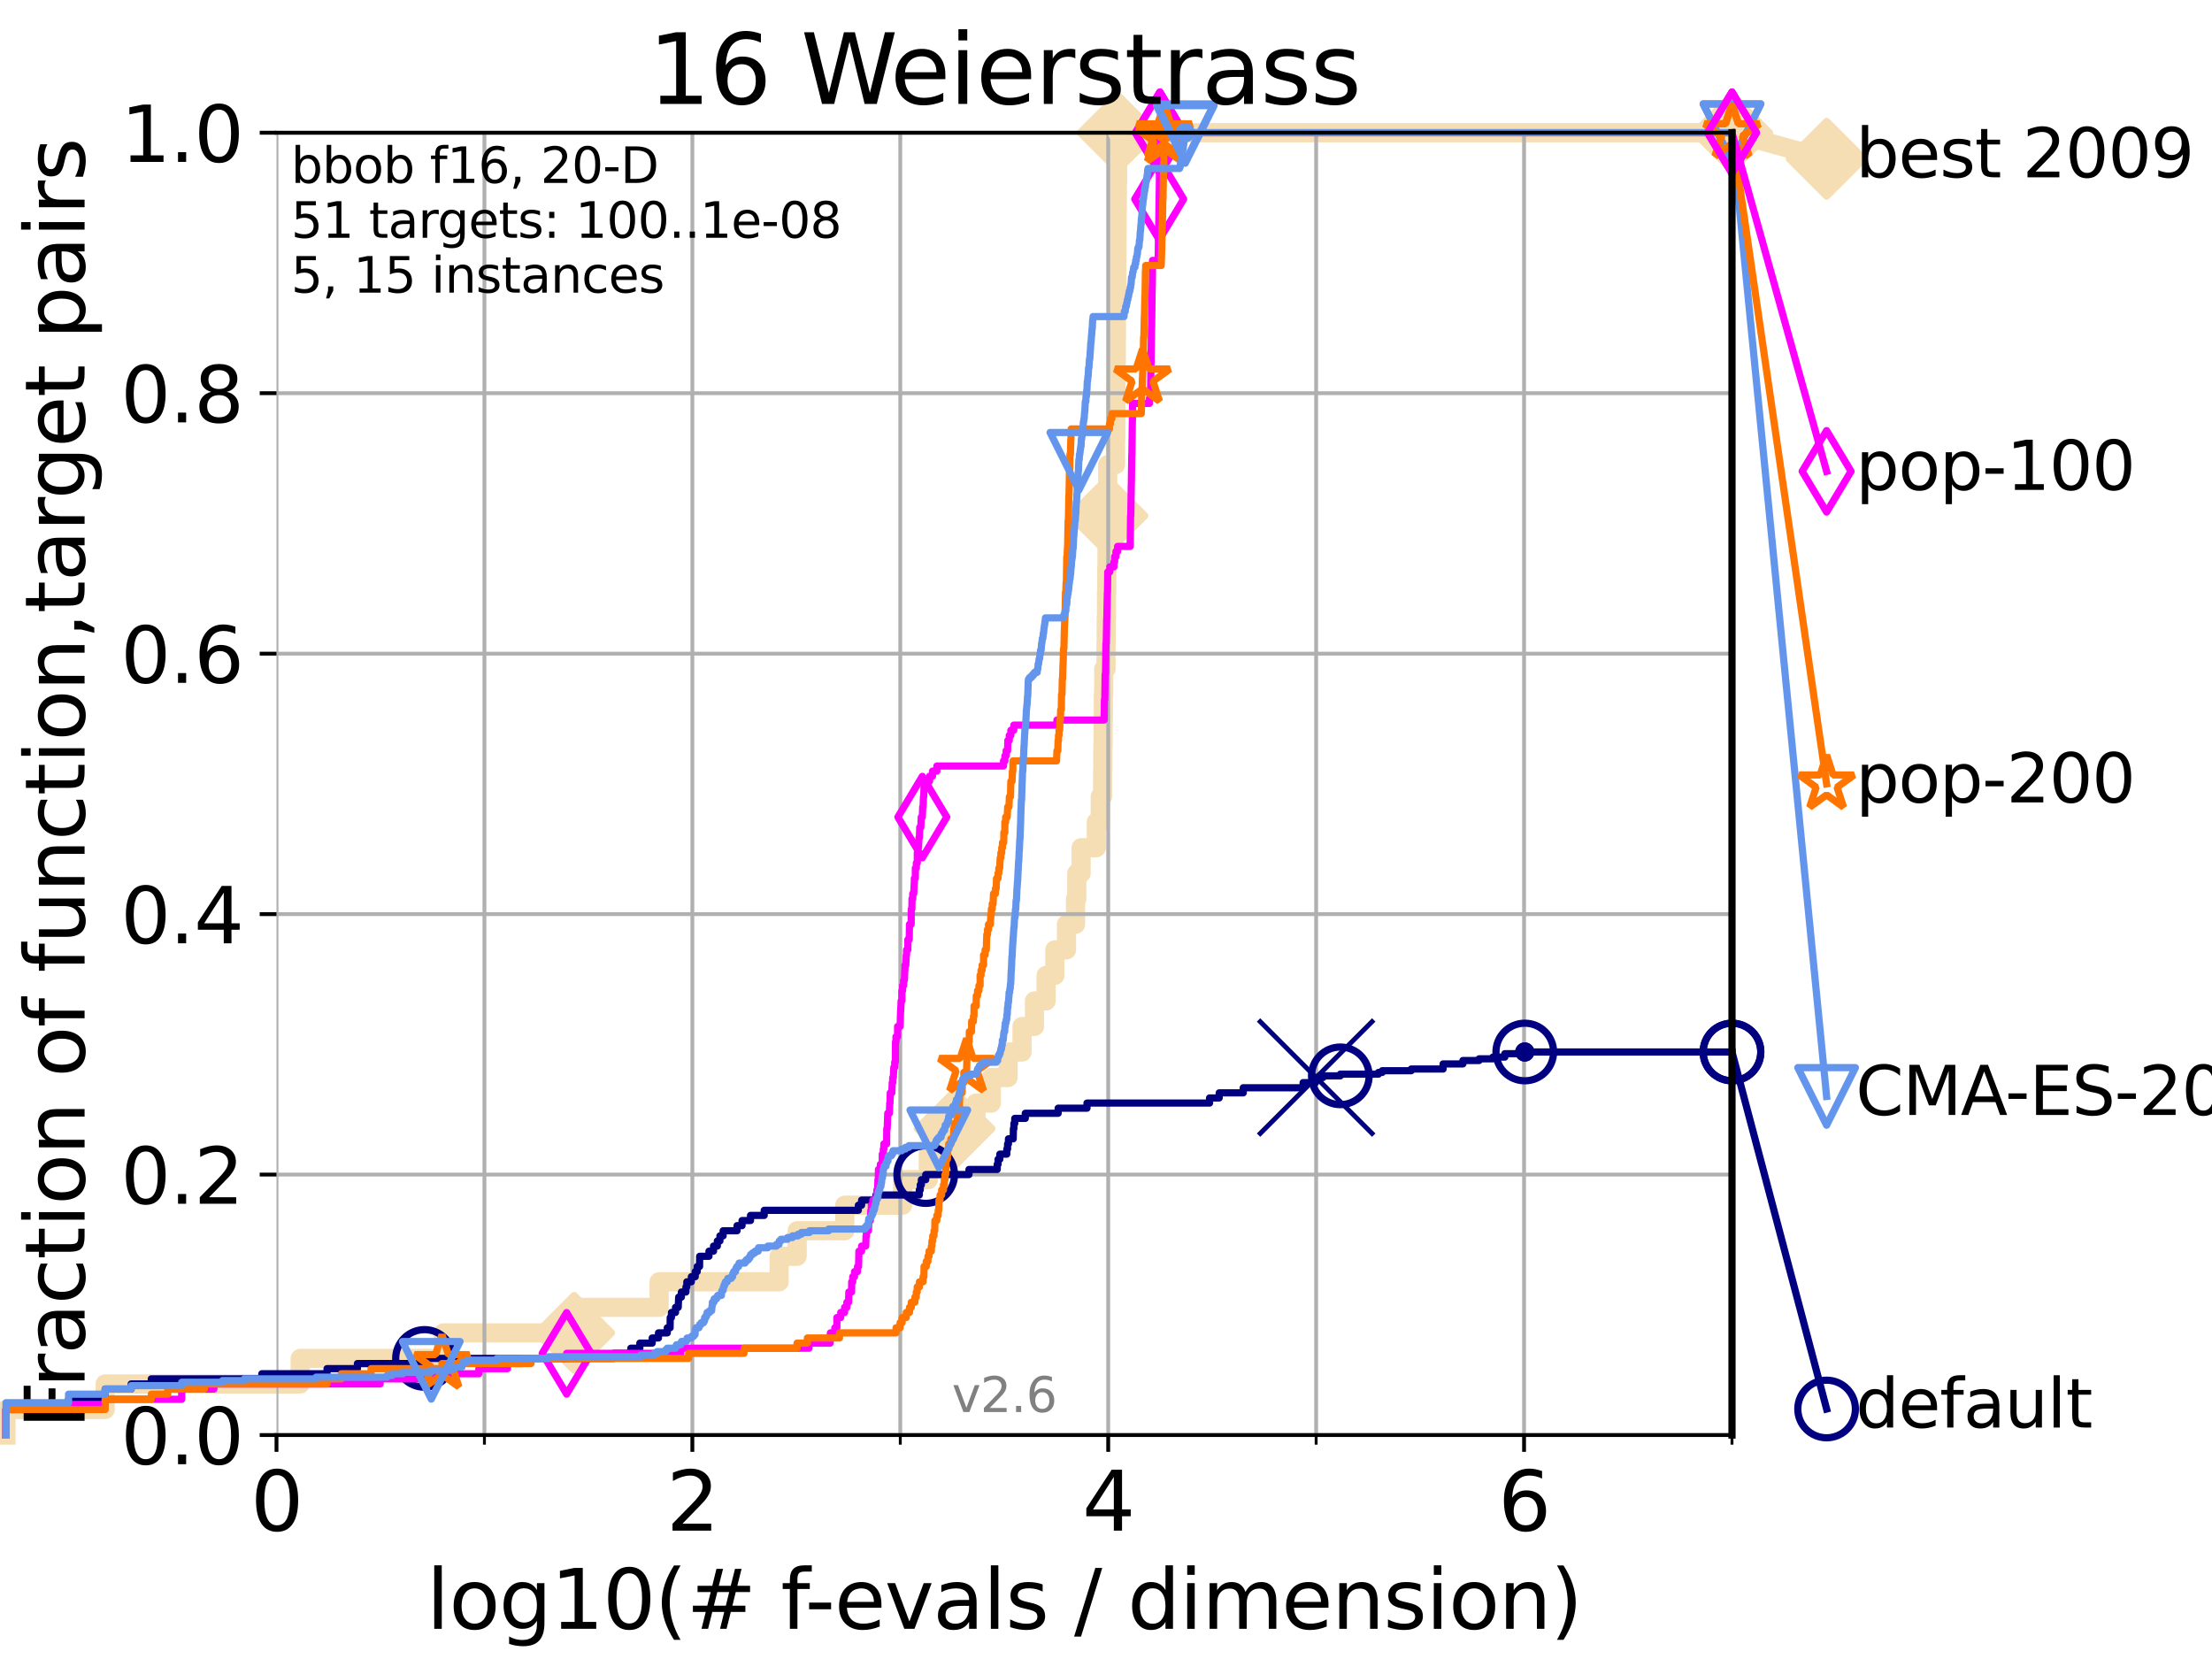 <?xml version="1.0" encoding="utf-8" standalone="no"?>
<!DOCTYPE svg PUBLIC "-//W3C//DTD SVG 1.1//EN"
  "http://www.w3.org/Graphics/SVG/1.1/DTD/svg11.dtd">
<svg xmlns:xlink="http://www.w3.org/1999/xlink" width="460.8pt" height="345.6pt" viewBox="0 0 460.8 345.6" xmlns="http://www.w3.org/2000/svg" version="1.1">
 <defs>
  <style type="text/css">*{stroke-linejoin: round; stroke-linecap: butt}</style>
 </defs>
 <g id="figure_1">
  <g id="patch_1">
   <path d="M 0 345.6 
L 460.8 345.6 
L 460.8 0 
L 0 0 
z
" style="fill: #ffffff"/>
  </g>
  <g id="axes_1">
   <g id="patch_2">
    <path d="M 57.6 298.944 
L 360.806 298.944 
L 360.806 27.648 
L 57.6 27.648 
z
" style="fill: #ffffff"/>
   </g>
   <g id="line2d_1">
    <path d="M 1.246 298.944 
L 1.246 293.624 
L 21.912 293.624 
L 21.912 288.305 
L 62.535 288.305 
L 62.535 282.985 
L 92.372 282.985 
L 92.372 277.666 
L 119.6 277.666 
L 119.6 272.346 
L 137.305 272.346 
L 137.305 267.027 
L 162.31 267.027 
L 162.31 261.707 
L 166.055 261.707 
L 166.055 256.388 
L 175.979 256.388 
L 175.979 251.068 
L 188.031 251.068 
L 188.031 245.749 
L 193.375 245.749 
L 193.375 240.429 
L 198.839 240.429 
L 198.839 235.11 
L 203.32 235.11 
L 203.32 229.79 
L 206.51 229.79 
L 206.51 224.471 
L 210.003 224.471 
L 210.003 219.151 
L 212.909 219.151 
L 212.909 213.832 
L 215.494 213.832 
L 215.494 208.512 
L 217.923 208.512 
L 217.923 203.192 
L 219.742 203.192 
L 219.742 197.873 
L 222.168 197.873 
L 222.168 192.553 
L 224.052 192.553 
L 224.052 187.234 
L 224.316 187.234 
L 224.316 181.914 
L 225.217 181.914 
L 225.217 176.595 
L 228.381 176.595 
L 228.381 171.275 
L 229.2 171.275 
L 229.2 165.956 
L 229.691 165.956 
L 229.691 160.636 
L 229.737 160.636 
L 229.737 155.317 
L 229.798 155.317 
L 229.798 149.997 
L 229.844 149.997 
L 229.844 144.678 
L 229.918 144.678 
L 229.918 139.358 
L 230.407 139.358 
L 230.407 134.039 
L 230.443 134.039 
L 230.443 128.719 
L 230.5 128.719 
L 230.5 123.4 
L 230.561 123.4 
L 230.561 118.08 
L 230.611 118.08 
L 230.611 112.76 
L 230.65 112.76 
L 230.65 107.441 
L 230.695 107.441 
L 230.695 102.121 
L 230.751 102.121 
L 230.751 96.802 
L 232.385 96.802 
L 232.385 91.482 
L 232.428 91.482 
L 232.428 86.163 
L 232.463 86.163 
L 232.463 80.843 
L 232.5 80.843 
L 232.5 75.524 
L 232.544 75.524 
L 232.544 70.204 
L 232.574 70.204 
L 232.574 64.885 
L 232.619 64.885 
L 232.619 59.565 
L 232.662 59.565 
L 232.662 54.246 
L 232.695 54.246 
L 232.695 48.926 
L 232.72 48.926 
L 232.72 43.607 
L 232.759 43.607 
L 232.759 38.287 
L 232.812 38.287 
L 232.812 32.968 
L 232.84 32.968 
L 232.84 27.648 
L 360.806 27.648 
" style="fill: none; stroke: #f5deb3; stroke-width: 4; stroke-linecap: square"/>
   </g>
   <g id="line2d_2">
    <defs>
     <path id="m01ec029b04" d="M -0 7.778 
L 7.778 0 
L 0 -7.778 
L -7.778 -0 
z
" style="stroke: #f5deb3; stroke-width: 1.5; stroke-linejoin: miter"/>
    </defs>
    <g>
     <use xlink:href="#m01ec029b04" x="119.6" y="277.666" style="fill: #f5deb3; stroke: #f5deb3; stroke-width: 1.5; stroke-linejoin: miter"/>
     <use xlink:href="#m01ec029b04" x="198.839" y="235.11" style="fill: #f5deb3; stroke: #f5deb3; stroke-width: 1.5; stroke-linejoin: miter"/>
     <use xlink:href="#m01ec029b04" x="230.695" y="107.441" style="fill: #f5deb3; stroke: #f5deb3; stroke-width: 1.5; stroke-linejoin: miter"/>
     <use xlink:href="#m01ec029b04" x="232.84" y="27.648" style="fill: #f5deb3; stroke: #f5deb3; stroke-width: 1.5; stroke-linejoin: miter"/>
     <use xlink:href="#m01ec029b04" x="232.84" y="27.648" style="fill: #f5deb3; stroke: #f5deb3; stroke-width: 1.5; stroke-linejoin: miter"/>
     <use xlink:href="#m01ec029b04" x="360.806" y="27.648" style="fill: #f5deb3; stroke: #f5deb3; stroke-width: 1.5; stroke-linejoin: miter"/>
    </g>
   </g>
   <g id="line2d_3">
    <path style="fill: none; stroke: #f5deb3; stroke-width: 4; stroke-linecap: square"/>
    <g/>
   </g>
   <g id="line2d_4">
    <path d="M 360.806 27.648 
L 380.515 33.074 
" style="fill: none; stroke: #f5deb3; stroke-width: 4; stroke-linecap: square"/>
    <g>
     <use xlink:href="#m01ec029b04" x="360.806" y="27.648" style="fill: #f5deb3; stroke: #f5deb3; stroke-width: 1.5; stroke-linejoin: miter"/>
     <use xlink:href="#m01ec029b04" x="380.515" y="33.074" style="fill: #f5deb3; stroke: #f5deb3; stroke-width: 1.5; stroke-linejoin: miter"/>
    </g>
   </g>
   <g id="matplotlib.axis_1">
    <g id="xtick_1">
     <g id="line2d_5">
      <path d="M 57.6 298.944 
L 57.6 27.648 
" clip-path="url(#p1987936c88)" style="fill: none; stroke: #b0b0b0; stroke-width: 0.8; stroke-linecap: square"/>
     </g>
     <g id="line2d_6">
      <defs>
       <path id="m2c2d5d7516" d="M 0 0 
L 0 3.5 
" style="stroke: #000000; stroke-width: 0.8"/>
      </defs>
      <g>
       <use xlink:href="#m2c2d5d7516" x="57.6" y="298.944" style="stroke: #000000; stroke-width: 0.8"/>
      </g>
     </g>
     <g id="text_1">
      <!-- 0 -->
      <g transform="translate(52.192 318.861)scale(0.17 -0.17)">
       <defs>
        <path id="DejaVuSans-30" d="M 2034 4250 
Q 1547 4250 1301 3770 
Q 1056 3291 1056 2328 
Q 1056 1369 1301 889 
Q 1547 409 2034 409 
Q 2525 409 2770 889 
Q 3016 1369 3016 2328 
Q 3016 3291 2770 3770 
Q 2525 4250 2034 4250 
z
M 2034 4750 
Q 2819 4750 3233 4129 
Q 3647 3509 3647 2328 
Q 3647 1150 3233 529 
Q 2819 -91 2034 -91 
Q 1250 -91 836 529 
Q 422 1150 422 2328 
Q 422 3509 836 4129 
Q 1250 4750 2034 4750 
z
" transform="scale(0.016)"/>
       </defs>
       <use xlink:href="#DejaVuSans-30"/>
      </g>
     </g>
    </g>
    <g id="xtick_2">
     <g id="line2d_7">
      <path d="M 144.23 298.944 
L 144.23 27.648 
" clip-path="url(#p1987936c88)" style="fill: none; stroke: #b0b0b0; stroke-width: 0.8; stroke-linecap: square"/>
     </g>
     <g id="line2d_8">
      <g>
       <use xlink:href="#m2c2d5d7516" x="144.23" y="298.944" style="stroke: #000000; stroke-width: 0.8"/>
      </g>
     </g>
     <g id="text_2">
      <!-- 2 -->
      <g transform="translate(138.822 318.861)scale(0.17 -0.17)">
       <defs>
        <path id="DejaVuSans-32" d="M 1228 531 
L 3431 531 
L 3431 0 
L 469 0 
L 469 531 
Q 828 903 1448 1529 
Q 2069 2156 2228 2338 
Q 2531 2678 2651 2914 
Q 2772 3150 2772 3378 
Q 2772 3750 2511 3984 
Q 2250 4219 1831 4219 
Q 1534 4219 1204 4116 
Q 875 4013 500 3803 
L 500 4441 
Q 881 4594 1212 4672 
Q 1544 4750 1819 4750 
Q 2544 4750 2975 4387 
Q 3406 4025 3406 3419 
Q 3406 3131 3298 2873 
Q 3191 2616 2906 2266 
Q 2828 2175 2409 1742 
Q 1991 1309 1228 531 
z
" transform="scale(0.016)"/>
       </defs>
       <use xlink:href="#DejaVuSans-32"/>
      </g>
     </g>
    </g>
    <g id="xtick_3">
     <g id="line2d_9">
      <path d="M 230.861 298.944 
L 230.861 27.648 
" clip-path="url(#p1987936c88)" style="fill: none; stroke: #b0b0b0; stroke-width: 0.8; stroke-linecap: square"/>
     </g>
     <g id="line2d_10">
      <g>
       <use xlink:href="#m2c2d5d7516" x="230.861" y="298.944" style="stroke: #000000; stroke-width: 0.8"/>
      </g>
     </g>
     <g id="text_3">
      <!-- 4 -->
      <g transform="translate(225.453 318.861)scale(0.17 -0.17)">
       <defs>
        <path id="DejaVuSans-34" d="M 2419 4116 
L 825 1625 
L 2419 1625 
L 2419 4116 
z
M 2253 4666 
L 3047 4666 
L 3047 1625 
L 3713 1625 
L 3713 1100 
L 3047 1100 
L 3047 0 
L 2419 0 
L 2419 1100 
L 313 1100 
L 313 1709 
L 2253 4666 
z
" transform="scale(0.016)"/>
       </defs>
       <use xlink:href="#DejaVuSans-34"/>
      </g>
     </g>
    </g>
    <g id="xtick_4">
     <g id="line2d_11">
      <path d="M 317.491 298.944 
L 317.491 27.648 
" clip-path="url(#p1987936c88)" style="fill: none; stroke: #b0b0b0; stroke-width: 0.8; stroke-linecap: square"/>
     </g>
     <g id="line2d_12">
      <g>
       <use xlink:href="#m2c2d5d7516" x="317.491" y="298.944" style="stroke: #000000; stroke-width: 0.8"/>
      </g>
     </g>
     <g id="text_4">
      <!-- 6 -->
      <g transform="translate(312.083 318.861)scale(0.17 -0.17)">
       <defs>
        <path id="DejaVuSans-36" d="M 2113 2584 
Q 1688 2584 1439 2293 
Q 1191 2003 1191 1497 
Q 1191 994 1439 701 
Q 1688 409 2113 409 
Q 2538 409 2786 701 
Q 3034 994 3034 1497 
Q 3034 2003 2786 2293 
Q 2538 2584 2113 2584 
z
M 3366 4563 
L 3366 3988 
Q 3128 4100 2886 4159 
Q 2644 4219 2406 4219 
Q 1781 4219 1451 3797 
Q 1122 3375 1075 2522 
Q 1259 2794 1537 2939 
Q 1816 3084 2150 3084 
Q 2853 3084 3261 2657 
Q 3669 2231 3669 1497 
Q 3669 778 3244 343 
Q 2819 -91 2113 -91 
Q 1303 -91 875 529 
Q 447 1150 447 2328 
Q 447 3434 972 4092 
Q 1497 4750 2381 4750 
Q 2619 4750 2861 4703 
Q 3103 4656 3366 4563 
z
" transform="scale(0.016)"/>
       </defs>
       <use xlink:href="#DejaVuSans-36"/>
      </g>
     </g>
    </g>
    <g id="xtick_5">
     <g id="line2d_13">
      <path d="M 100.915 298.944 
L 100.915 27.648 
" clip-path="url(#p1987936c88)" style="fill: none; stroke: #b0b0b0; stroke-width: 0.8; stroke-linecap: square"/>
     </g>
     <g id="line2d_14">
      <defs>
       <path id="mf846d3092a" d="M 0 0 
L 0 2 
" style="stroke: #000000; stroke-width: 0.6"/>
      </defs>
      <g>
       <use xlink:href="#mf846d3092a" x="100.915" y="298.944" style="stroke: #000000; stroke-width: 0.6"/>
      </g>
     </g>
    </g>
    <g id="xtick_6">
     <g id="line2d_15">
      <path d="M 187.546 298.944 
L 187.546 27.648 
" clip-path="url(#p1987936c88)" style="fill: none; stroke: #b0b0b0; stroke-width: 0.8; stroke-linecap: square"/>
     </g>
     <g id="line2d_16">
      <g>
       <use xlink:href="#mf846d3092a" x="187.546" y="298.944" style="stroke: #000000; stroke-width: 0.6"/>
      </g>
     </g>
    </g>
    <g id="xtick_7">
     <g id="line2d_17">
      <path d="M 274.176 298.944 
L 274.176 27.648 
" clip-path="url(#p1987936c88)" style="fill: none; stroke: #b0b0b0; stroke-width: 0.8; stroke-linecap: square"/>
     </g>
     <g id="line2d_18">
      <g>
       <use xlink:href="#mf846d3092a" x="274.176" y="298.944" style="stroke: #000000; stroke-width: 0.6"/>
      </g>
     </g>
    </g>
    <g id="xtick_8">
     <g id="line2d_19">
      <path d="M 360.806 298.944 
L 360.806 27.648 
" clip-path="url(#p1987936c88)" style="fill: none; stroke: #b0b0b0; stroke-width: 0.8; stroke-linecap: square"/>
     </g>
     <g id="line2d_20">
      <g>
       <use xlink:href="#mf846d3092a" x="360.806" y="298.944" style="stroke: #000000; stroke-width: 0.6"/>
      </g>
     </g>
    </g>
    <g id="text_5">
     <!-- log10(# f-evals / dimension) -->
     <g transform="translate(88.823 339.314)scale(0.17 -0.17)">
      <defs>
       <path id="DejaVuSans-6c" d="M 603 4863 
L 1178 4863 
L 1178 0 
L 603 0 
L 603 4863 
z
" transform="scale(0.016)"/>
       <path id="DejaVuSans-6f" d="M 1959 3097 
Q 1497 3097 1228 2736 
Q 959 2375 959 1747 
Q 959 1119 1226 758 
Q 1494 397 1959 397 
Q 2419 397 2687 759 
Q 2956 1122 2956 1747 
Q 2956 2369 2687 2733 
Q 2419 3097 1959 3097 
z
M 1959 3584 
Q 2709 3584 3137 3096 
Q 3566 2609 3566 1747 
Q 3566 888 3137 398 
Q 2709 -91 1959 -91 
Q 1206 -91 779 398 
Q 353 888 353 1747 
Q 353 2609 779 3096 
Q 1206 3584 1959 3584 
z
" transform="scale(0.016)"/>
       <path id="DejaVuSans-67" d="M 2906 1791 
Q 2906 2416 2648 2759 
Q 2391 3103 1925 3103 
Q 1463 3103 1205 2759 
Q 947 2416 947 1791 
Q 947 1169 1205 825 
Q 1463 481 1925 481 
Q 2391 481 2648 825 
Q 2906 1169 2906 1791 
z
M 3481 434 
Q 3481 -459 3084 -895 
Q 2688 -1331 1869 -1331 
Q 1566 -1331 1297 -1286 
Q 1028 -1241 775 -1147 
L 775 -588 
Q 1028 -725 1275 -790 
Q 1522 -856 1778 -856 
Q 2344 -856 2625 -561 
Q 2906 -266 2906 331 
L 2906 616 
Q 2728 306 2450 153 
Q 2172 0 1784 0 
Q 1141 0 747 490 
Q 353 981 353 1791 
Q 353 2603 747 3093 
Q 1141 3584 1784 3584 
Q 2172 3584 2450 3431 
Q 2728 3278 2906 2969 
L 2906 3500 
L 3481 3500 
L 3481 434 
z
" transform="scale(0.016)"/>
       <path id="DejaVuSans-31" d="M 794 531 
L 1825 531 
L 1825 4091 
L 703 3866 
L 703 4441 
L 1819 4666 
L 2450 4666 
L 2450 531 
L 3481 531 
L 3481 0 
L 794 0 
L 794 531 
z
" transform="scale(0.016)"/>
       <path id="DejaVuSans-28" d="M 1984 4856 
Q 1566 4138 1362 3434 
Q 1159 2731 1159 2009 
Q 1159 1288 1364 580 
Q 1569 -128 1984 -844 
L 1484 -844 
Q 1016 -109 783 600 
Q 550 1309 550 2009 
Q 550 2706 781 3412 
Q 1013 4119 1484 4856 
L 1984 4856 
z
" transform="scale(0.016)"/>
       <path id="DejaVuSans-23" d="M 3272 2816 
L 2363 2816 
L 2100 1772 
L 3016 1772 
L 3272 2816 
z
M 2803 4594 
L 2478 3297 
L 3391 3297 
L 3719 4594 
L 4219 4594 
L 3897 3297 
L 4872 3297 
L 4872 2816 
L 3775 2816 
L 3519 1772 
L 4513 1772 
L 4513 1294 
L 3397 1294 
L 3072 0 
L 2572 0 
L 2894 1294 
L 1978 1294 
L 1656 0 
L 1153 0 
L 1478 1294 
L 494 1294 
L 494 1772 
L 1594 1772 
L 1856 2816 
L 850 2816 
L 850 3297 
L 1978 3297 
L 2297 4594 
L 2803 4594 
z
" transform="scale(0.016)"/>
       <path id="DejaVuSans-20" transform="scale(0.016)"/>
       <path id="DejaVuSans-66" d="M 2375 4863 
L 2375 4384 
L 1825 4384 
Q 1516 4384 1395 4259 
Q 1275 4134 1275 3809 
L 1275 3500 
L 2222 3500 
L 2222 3053 
L 1275 3053 
L 1275 0 
L 697 0 
L 697 3053 
L 147 3053 
L 147 3500 
L 697 3500 
L 697 3744 
Q 697 4328 969 4595 
Q 1241 4863 1831 4863 
L 2375 4863 
z
" transform="scale(0.016)"/>
       <path id="DejaVuSans-2d" d="M 313 2009 
L 1997 2009 
L 1997 1497 
L 313 1497 
L 313 2009 
z
" transform="scale(0.016)"/>
       <path id="DejaVuSans-65" d="M 3597 1894 
L 3597 1613 
L 953 1613 
Q 991 1019 1311 708 
Q 1631 397 2203 397 
Q 2534 397 2845 478 
Q 3156 559 3463 722 
L 3463 178 
Q 3153 47 2828 -22 
Q 2503 -91 2169 -91 
Q 1331 -91 842 396 
Q 353 884 353 1716 
Q 353 2575 817 3079 
Q 1281 3584 2069 3584 
Q 2775 3584 3186 3129 
Q 3597 2675 3597 1894 
z
M 3022 2063 
Q 3016 2534 2758 2815 
Q 2500 3097 2075 3097 
Q 1594 3097 1305 2825 
Q 1016 2553 972 2059 
L 3022 2063 
z
" transform="scale(0.016)"/>
       <path id="DejaVuSans-76" d="M 191 3500 
L 800 3500 
L 1894 563 
L 2988 3500 
L 3597 3500 
L 2284 0 
L 1503 0 
L 191 3500 
z
" transform="scale(0.016)"/>
       <path id="DejaVuSans-61" d="M 2194 1759 
Q 1497 1759 1228 1600 
Q 959 1441 959 1056 
Q 959 750 1161 570 
Q 1363 391 1709 391 
Q 2188 391 2477 730 
Q 2766 1069 2766 1631 
L 2766 1759 
L 2194 1759 
z
M 3341 1997 
L 3341 0 
L 2766 0 
L 2766 531 
Q 2569 213 2275 61 
Q 1981 -91 1556 -91 
Q 1019 -91 701 211 
Q 384 513 384 1019 
Q 384 1609 779 1909 
Q 1175 2209 1959 2209 
L 2766 2209 
L 2766 2266 
Q 2766 2663 2505 2880 
Q 2244 3097 1772 3097 
Q 1472 3097 1187 3025 
Q 903 2953 641 2809 
L 641 3341 
Q 956 3463 1253 3523 
Q 1550 3584 1831 3584 
Q 2591 3584 2966 3190 
Q 3341 2797 3341 1997 
z
" transform="scale(0.016)"/>
       <path id="DejaVuSans-73" d="M 2834 3397 
L 2834 2853 
Q 2591 2978 2328 3040 
Q 2066 3103 1784 3103 
Q 1356 3103 1142 2972 
Q 928 2841 928 2578 
Q 928 2378 1081 2264 
Q 1234 2150 1697 2047 
L 1894 2003 
Q 2506 1872 2764 1633 
Q 3022 1394 3022 966 
Q 3022 478 2636 193 
Q 2250 -91 1575 -91 
Q 1294 -91 989 -36 
Q 684 19 347 128 
L 347 722 
Q 666 556 975 473 
Q 1284 391 1588 391 
Q 1994 391 2212 530 
Q 2431 669 2431 922 
Q 2431 1156 2273 1281 
Q 2116 1406 1581 1522 
L 1381 1569 
Q 847 1681 609 1914 
Q 372 2147 372 2553 
Q 372 3047 722 3315 
Q 1072 3584 1716 3584 
Q 2034 3584 2315 3537 
Q 2597 3491 2834 3397 
z
" transform="scale(0.016)"/>
       <path id="DejaVuSans-2f" d="M 1625 4666 
L 2156 4666 
L 531 -594 
L 0 -594 
L 1625 4666 
z
" transform="scale(0.016)"/>
       <path id="DejaVuSans-64" d="M 2906 2969 
L 2906 4863 
L 3481 4863 
L 3481 0 
L 2906 0 
L 2906 525 
Q 2725 213 2448 61 
Q 2172 -91 1784 -91 
Q 1150 -91 751 415 
Q 353 922 353 1747 
Q 353 2572 751 3078 
Q 1150 3584 1784 3584 
Q 2172 3584 2448 3432 
Q 2725 3281 2906 2969 
z
M 947 1747 
Q 947 1113 1208 752 
Q 1469 391 1925 391 
Q 2381 391 2643 752 
Q 2906 1113 2906 1747 
Q 2906 2381 2643 2742 
Q 2381 3103 1925 3103 
Q 1469 3103 1208 2742 
Q 947 2381 947 1747 
z
" transform="scale(0.016)"/>
       <path id="DejaVuSans-69" d="M 603 3500 
L 1178 3500 
L 1178 0 
L 603 0 
L 603 3500 
z
M 603 4863 
L 1178 4863 
L 1178 4134 
L 603 4134 
L 603 4863 
z
" transform="scale(0.016)"/>
       <path id="DejaVuSans-6d" d="M 3328 2828 
Q 3544 3216 3844 3400 
Q 4144 3584 4550 3584 
Q 5097 3584 5394 3201 
Q 5691 2819 5691 2113 
L 5691 0 
L 5113 0 
L 5113 2094 
Q 5113 2597 4934 2840 
Q 4756 3084 4391 3084 
Q 3944 3084 3684 2787 
Q 3425 2491 3425 1978 
L 3425 0 
L 2847 0 
L 2847 2094 
Q 2847 2600 2669 2842 
Q 2491 3084 2119 3084 
Q 1678 3084 1418 2786 
Q 1159 2488 1159 1978 
L 1159 0 
L 581 0 
L 581 3500 
L 1159 3500 
L 1159 2956 
Q 1356 3278 1631 3431 
Q 1906 3584 2284 3584 
Q 2666 3584 2933 3390 
Q 3200 3197 3328 2828 
z
" transform="scale(0.016)"/>
       <path id="DejaVuSans-6e" d="M 3513 2113 
L 3513 0 
L 2938 0 
L 2938 2094 
Q 2938 2591 2744 2837 
Q 2550 3084 2163 3084 
Q 1697 3084 1428 2787 
Q 1159 2491 1159 1978 
L 1159 0 
L 581 0 
L 581 3500 
L 1159 3500 
L 1159 2956 
Q 1366 3272 1645 3428 
Q 1925 3584 2291 3584 
Q 2894 3584 3203 3211 
Q 3513 2838 3513 2113 
z
" transform="scale(0.016)"/>
       <path id="DejaVuSans-29" d="M 513 4856 
L 1013 4856 
Q 1481 4119 1714 3412 
Q 1947 2706 1947 2009 
Q 1947 1309 1714 600 
Q 1481 -109 1013 -844 
L 513 -844 
Q 928 -128 1133 580 
Q 1338 1288 1338 2009 
Q 1338 2731 1133 3434 
Q 928 4138 513 4856 
z
" transform="scale(0.016)"/>
      </defs>
      <use xlink:href="#DejaVuSans-6c"/>
      <use xlink:href="#DejaVuSans-6f" x="27.783"/>
      <use xlink:href="#DejaVuSans-67" x="88.965"/>
      <use xlink:href="#DejaVuSans-31" x="152.441"/>
      <use xlink:href="#DejaVuSans-30" x="216.064"/>
      <use xlink:href="#DejaVuSans-28" x="279.688"/>
      <use xlink:href="#DejaVuSans-23" x="318.701"/>
      <use xlink:href="#DejaVuSans-20" x="402.49"/>
      <use xlink:href="#DejaVuSans-66" x="434.277"/>
      <use xlink:href="#DejaVuSans-2d" x="463.982"/>
      <use xlink:href="#DejaVuSans-65" x="500.066"/>
      <use xlink:href="#DejaVuSans-76" x="561.59"/>
      <use xlink:href="#DejaVuSans-61" x="620.77"/>
      <use xlink:href="#DejaVuSans-6c" x="682.049"/>
      <use xlink:href="#DejaVuSans-73" x="709.832"/>
      <use xlink:href="#DejaVuSans-20" x="761.932"/>
      <use xlink:href="#DejaVuSans-2f" x="793.719"/>
      <use xlink:href="#DejaVuSans-20" x="827.41"/>
      <use xlink:href="#DejaVuSans-64" x="859.197"/>
      <use xlink:href="#DejaVuSans-69" x="922.674"/>
      <use xlink:href="#DejaVuSans-6d" x="950.457"/>
      <use xlink:href="#DejaVuSans-65" x="1047.869"/>
      <use xlink:href="#DejaVuSans-6e" x="1109.393"/>
      <use xlink:href="#DejaVuSans-73" x="1172.771"/>
      <use xlink:href="#DejaVuSans-69" x="1224.871"/>
      <use xlink:href="#DejaVuSans-6f" x="1252.654"/>
      <use xlink:href="#DejaVuSans-6e" x="1313.836"/>
      <use xlink:href="#DejaVuSans-29" x="1377.215"/>
     </g>
    </g>
   </g>
   <g id="matplotlib.axis_2">
    <g id="ytick_1">
     <g id="line2d_21">
      <path d="M 57.6 298.944 
L 360.806 298.944 
" clip-path="url(#p1987936c88)" style="fill: none; stroke: #b0b0b0; stroke-width: 0.8; stroke-linecap: square"/>
     </g>
     <g id="line2d_22">
      <defs>
       <path id="m78b52c3ccf" d="M 0 0 
L -3.5 0 
" style="stroke: #000000; stroke-width: 0.8"/>
      </defs>
      <g>
       <use xlink:href="#m78b52c3ccf" x="57.6" y="298.944" style="stroke: #000000; stroke-width: 0.8"/>
      </g>
     </g>
     <g id="text_6">
      <!-- 0.0 -->
      <g transform="translate(25.155 305.023)scale(0.16 -0.16)">
       <defs>
        <path id="DejaVuSans-2e" d="M 684 794 
L 1344 794 
L 1344 0 
L 684 0 
L 684 794 
z
" transform="scale(0.016)"/>
       </defs>
       <use xlink:href="#DejaVuSans-30"/>
       <use xlink:href="#DejaVuSans-2e" x="63.623"/>
       <use xlink:href="#DejaVuSans-30" x="95.41"/>
      </g>
     </g>
    </g>
    <g id="ytick_2">
     <g id="line2d_23">
      <path d="M 57.6 244.685 
L 360.806 244.685 
" clip-path="url(#p1987936c88)" style="fill: none; stroke: #b0b0b0; stroke-width: 0.8; stroke-linecap: square"/>
     </g>
     <g id="line2d_24">
      <g>
       <use xlink:href="#m78b52c3ccf" x="57.6" y="244.685" style="stroke: #000000; stroke-width: 0.8"/>
      </g>
     </g>
     <g id="text_7">
      <!-- 0.2 -->
      <g transform="translate(25.155 250.764)scale(0.16 -0.16)">
       <use xlink:href="#DejaVuSans-30"/>
       <use xlink:href="#DejaVuSans-2e" x="63.623"/>
       <use xlink:href="#DejaVuSans-32" x="95.41"/>
      </g>
     </g>
    </g>
    <g id="ytick_3">
     <g id="line2d_25">
      <path d="M 57.6 190.426 
L 360.806 190.426 
" clip-path="url(#p1987936c88)" style="fill: none; stroke: #b0b0b0; stroke-width: 0.8; stroke-linecap: square"/>
     </g>
     <g id="line2d_26">
      <g>
       <use xlink:href="#m78b52c3ccf" x="57.6" y="190.426" style="stroke: #000000; stroke-width: 0.8"/>
      </g>
     </g>
     <g id="text_8">
      <!-- 0.4 -->
      <g transform="translate(25.155 196.504)scale(0.16 -0.16)">
       <use xlink:href="#DejaVuSans-30"/>
       <use xlink:href="#DejaVuSans-2e" x="63.623"/>
       <use xlink:href="#DejaVuSans-34" x="95.41"/>
      </g>
     </g>
    </g>
    <g id="ytick_4">
     <g id="line2d_27">
      <path d="M 57.6 136.166 
L 360.806 136.166 
" clip-path="url(#p1987936c88)" style="fill: none; stroke: #b0b0b0; stroke-width: 0.8; stroke-linecap: square"/>
     </g>
     <g id="line2d_28">
      <g>
       <use xlink:href="#m78b52c3ccf" x="57.6" y="136.166" style="stroke: #000000; stroke-width: 0.8"/>
      </g>
     </g>
     <g id="text_9">
      <!-- 0.6 -->
      <g transform="translate(25.155 142.245)scale(0.16 -0.16)">
       <use xlink:href="#DejaVuSans-30"/>
       <use xlink:href="#DejaVuSans-2e" x="63.623"/>
       <use xlink:href="#DejaVuSans-36" x="95.41"/>
      </g>
     </g>
    </g>
    <g id="ytick_5">
     <g id="line2d_29">
      <path d="M 57.6 81.907 
L 360.806 81.907 
" clip-path="url(#p1987936c88)" style="fill: none; stroke: #b0b0b0; stroke-width: 0.8; stroke-linecap: square"/>
     </g>
     <g id="line2d_30">
      <g>
       <use xlink:href="#m78b52c3ccf" x="57.6" y="81.907" style="stroke: #000000; stroke-width: 0.8"/>
      </g>
     </g>
     <g id="text_10">
      <!-- 0.8 -->
      <g transform="translate(25.155 87.986)scale(0.16 -0.16)">
       <defs>
        <path id="DejaVuSans-38" d="M 2034 2216 
Q 1584 2216 1326 1975 
Q 1069 1734 1069 1313 
Q 1069 891 1326 650 
Q 1584 409 2034 409 
Q 2484 409 2743 651 
Q 3003 894 3003 1313 
Q 3003 1734 2745 1975 
Q 2488 2216 2034 2216 
z
M 1403 2484 
Q 997 2584 770 2862 
Q 544 3141 544 3541 
Q 544 4100 942 4425 
Q 1341 4750 2034 4750 
Q 2731 4750 3128 4425 
Q 3525 4100 3525 3541 
Q 3525 3141 3298 2862 
Q 3072 2584 2669 2484 
Q 3125 2378 3379 2068 
Q 3634 1759 3634 1313 
Q 3634 634 3220 271 
Q 2806 -91 2034 -91 
Q 1263 -91 848 271 
Q 434 634 434 1313 
Q 434 1759 690 2068 
Q 947 2378 1403 2484 
z
M 1172 3481 
Q 1172 3119 1398 2916 
Q 1625 2713 2034 2713 
Q 2441 2713 2670 2916 
Q 2900 3119 2900 3481 
Q 2900 3844 2670 4047 
Q 2441 4250 2034 4250 
Q 1625 4250 1398 4047 
Q 1172 3844 1172 3481 
z
" transform="scale(0.016)"/>
       </defs>
       <use xlink:href="#DejaVuSans-30"/>
       <use xlink:href="#DejaVuSans-2e" x="63.623"/>
       <use xlink:href="#DejaVuSans-38" x="95.41"/>
      </g>
     </g>
    </g>
    <g id="ytick_6">
     <g id="line2d_31">
      <path d="M 57.6 27.648 
L 360.806 27.648 
" clip-path="url(#p1987936c88)" style="fill: none; stroke: #b0b0b0; stroke-width: 0.8; stroke-linecap: square"/>
     </g>
     <g id="line2d_32">
      <g>
       <use xlink:href="#m78b52c3ccf" x="57.6" y="27.648" style="stroke: #000000; stroke-width: 0.8"/>
      </g>
     </g>
     <g id="text_11">
      <!-- 1.0 -->
      <g transform="translate(25.155 33.727)scale(0.16 -0.16)">
       <use xlink:href="#DejaVuSans-31"/>
       <use xlink:href="#DejaVuSans-2e" x="63.623"/>
       <use xlink:href="#DejaVuSans-30" x="95.41"/>
      </g>
     </g>
    </g>
    <g id="text_12">
     <!-- Fraction of function,target pairs -->
     <g transform="translate(17.62 297.681)rotate(-90)scale(0.17 -0.17)">
      <defs>
       <path id="DejaVuSans-46" d="M 628 4666 
L 3309 4666 
L 3309 4134 
L 1259 4134 
L 1259 2759 
L 3109 2759 
L 3109 2228 
L 1259 2228 
L 1259 0 
L 628 0 
L 628 4666 
z
" transform="scale(0.016)"/>
       <path id="DejaVuSans-72" d="M 2631 2963 
Q 2534 3019 2420 3045 
Q 2306 3072 2169 3072 
Q 1681 3072 1420 2755 
Q 1159 2438 1159 1844 
L 1159 0 
L 581 0 
L 581 3500 
L 1159 3500 
L 1159 2956 
Q 1341 3275 1631 3429 
Q 1922 3584 2338 3584 
Q 2397 3584 2469 3576 
Q 2541 3569 2628 3553 
L 2631 2963 
z
" transform="scale(0.016)"/>
       <path id="DejaVuSans-63" d="M 3122 3366 
L 3122 2828 
Q 2878 2963 2633 3030 
Q 2388 3097 2138 3097 
Q 1578 3097 1268 2742 
Q 959 2388 959 1747 
Q 959 1106 1268 751 
Q 1578 397 2138 397 
Q 2388 397 2633 464 
Q 2878 531 3122 666 
L 3122 134 
Q 2881 22 2623 -34 
Q 2366 -91 2075 -91 
Q 1284 -91 818 406 
Q 353 903 353 1747 
Q 353 2603 823 3093 
Q 1294 3584 2113 3584 
Q 2378 3584 2631 3529 
Q 2884 3475 3122 3366 
z
" transform="scale(0.016)"/>
       <path id="DejaVuSans-74" d="M 1172 4494 
L 1172 3500 
L 2356 3500 
L 2356 3053 
L 1172 3053 
L 1172 1153 
Q 1172 725 1289 603 
Q 1406 481 1766 481 
L 2356 481 
L 2356 0 
L 1766 0 
Q 1100 0 847 248 
Q 594 497 594 1153 
L 594 3053 
L 172 3053 
L 172 3500 
L 594 3500 
L 594 4494 
L 1172 4494 
z
" transform="scale(0.016)"/>
       <path id="DejaVuSans-75" d="M 544 1381 
L 544 3500 
L 1119 3500 
L 1119 1403 
Q 1119 906 1312 657 
Q 1506 409 1894 409 
Q 2359 409 2629 706 
Q 2900 1003 2900 1516 
L 2900 3500 
L 3475 3500 
L 3475 0 
L 2900 0 
L 2900 538 
Q 2691 219 2414 64 
Q 2138 -91 1772 -91 
Q 1169 -91 856 284 
Q 544 659 544 1381 
z
M 1991 3584 
L 1991 3584 
z
" transform="scale(0.016)"/>
       <path id="DejaVuSans-2c" d="M 750 794 
L 1409 794 
L 1409 256 
L 897 -744 
L 494 -744 
L 750 256 
L 750 794 
z
" transform="scale(0.016)"/>
       <path id="DejaVuSans-70" d="M 1159 525 
L 1159 -1331 
L 581 -1331 
L 581 3500 
L 1159 3500 
L 1159 2969 
Q 1341 3281 1617 3432 
Q 1894 3584 2278 3584 
Q 2916 3584 3314 3078 
Q 3713 2572 3713 1747 
Q 3713 922 3314 415 
Q 2916 -91 2278 -91 
Q 1894 -91 1617 61 
Q 1341 213 1159 525 
z
M 3116 1747 
Q 3116 2381 2855 2742 
Q 2594 3103 2138 3103 
Q 1681 3103 1420 2742 
Q 1159 2381 1159 1747 
Q 1159 1113 1420 752 
Q 1681 391 2138 391 
Q 2594 391 2855 752 
Q 3116 1113 3116 1747 
z
" transform="scale(0.016)"/>
      </defs>
      <use xlink:href="#DejaVuSans-46"/>
      <use xlink:href="#DejaVuSans-72" x="50.27"/>
      <use xlink:href="#DejaVuSans-61" x="91.383"/>
      <use xlink:href="#DejaVuSans-63" x="152.662"/>
      <use xlink:href="#DejaVuSans-74" x="207.643"/>
      <use xlink:href="#DejaVuSans-69" x="246.852"/>
      <use xlink:href="#DejaVuSans-6f" x="274.635"/>
      <use xlink:href="#DejaVuSans-6e" x="335.816"/>
      <use xlink:href="#DejaVuSans-20" x="399.195"/>
      <use xlink:href="#DejaVuSans-6f" x="430.982"/>
      <use xlink:href="#DejaVuSans-66" x="492.164"/>
      <use xlink:href="#DejaVuSans-20" x="527.369"/>
      <use xlink:href="#DejaVuSans-66" x="559.156"/>
      <use xlink:href="#DejaVuSans-75" x="594.361"/>
      <use xlink:href="#DejaVuSans-6e" x="657.74"/>
      <use xlink:href="#DejaVuSans-63" x="721.119"/>
      <use xlink:href="#DejaVuSans-74" x="776.1"/>
      <use xlink:href="#DejaVuSans-69" x="815.309"/>
      <use xlink:href="#DejaVuSans-6f" x="843.092"/>
      <use xlink:href="#DejaVuSans-6e" x="904.273"/>
      <use xlink:href="#DejaVuSans-2c" x="967.652"/>
      <use xlink:href="#DejaVuSans-74" x="999.439"/>
      <use xlink:href="#DejaVuSans-61" x="1038.648"/>
      <use xlink:href="#DejaVuSans-72" x="1099.928"/>
      <use xlink:href="#DejaVuSans-67" x="1139.291"/>
      <use xlink:href="#DejaVuSans-65" x="1202.768"/>
      <use xlink:href="#DejaVuSans-74" x="1264.291"/>
      <use xlink:href="#DejaVuSans-20" x="1303.5"/>
      <use xlink:href="#DejaVuSans-70" x="1335.287"/>
      <use xlink:href="#DejaVuSans-61" x="1398.764"/>
      <use xlink:href="#DejaVuSans-69" x="1460.043"/>
      <use xlink:href="#DejaVuSans-72" x="1487.826"/>
      <use xlink:href="#DejaVuSans-73" x="1528.939"/>
     </g>
    </g>
   </g>
   <g id="line2d_33">
    <defs>
     <path id="ma88a89c6d3" d="M 0 1.5 
C 0.398 1.5 0.779 1.342 1.061 1.061 
C 1.342 0.779 1.5 0.398 1.5 0 
C 1.5 -0.398 1.342 -0.779 1.061 -1.061 
C 0.779 -1.342 0.398 -1.5 0 -1.5 
C -0.398 -1.5 -0.779 -1.342 -1.061 -1.061 
C -1.342 -0.779 -1.5 -0.398 -1.5 0 
C -1.5 0.398 -1.342 0.779 -1.061 1.061 
C -0.779 1.342 -0.398 1.5 0 1.5 
z
" style="stroke: #f5deb3"/>
    </defs>
    <g>
     <use xlink:href="#ma88a89c6d3" x="232.84" y="27.648" style="fill: #f5deb3; stroke: #f5deb3"/>
     <use xlink:href="#ma88a89c6d3" x="232.84" y="27.648" style="fill: #f5deb3; stroke: #f5deb3"/>
    </g>
   </g>
   <g id="line2d_34">
    <defs>
     <path id="m5e6902446e" d="M 0 1.5 
C 0.398 1.5 0.779 1.342 1.061 1.061 
C 1.342 0.779 1.5 0.398 1.5 0 
C 1.5 -0.398 1.342 -0.779 1.061 -1.061 
C 0.779 -1.342 0.398 -1.5 0 -1.5 
C -0.398 -1.5 -0.779 -1.342 -1.061 -1.061 
C -1.342 -0.779 -1.5 -0.398 -1.5 0 
C -1.5 0.398 -1.342 0.779 -1.061 1.061 
C -0.779 1.342 -0.398 1.5 0 1.5 
z
" style="stroke: #000080"/>
    </defs>
    <g>
     <use xlink:href="#m5e6902446e" x="317.639" y="219.151" style="fill: #000080; stroke: #000080"/>
     <use xlink:href="#m5e6902446e" x="317.639" y="219.151" style="fill: #000080; stroke: #000080"/>
    </g>
   </g>
   <g id="line2d_35">
    <path d="M 1.246 298.944 
L 1.246 293.624 
L 14.285 293.624 
L 14.285 291.497 
L 21.912 291.497 
L 21.912 289.369 
L 27.324 289.369 
L 27.324 288.305 
L 31.522 288.305 
L 31.522 287.241 
L 54.543 287.241 
L 54.543 286.177 
L 68.127 286.177 
L 68.127 285.113 
L 74.457 285.113 
L 74.457 284.049 
L 88.432 284.049 
L 88.432 282.985 
L 127.867 282.985 
L 127.867 281.922 
L 131.416 281.922 
L 131.416 280.858 
L 133.289 280.858 
L 133.289 279.794 
L 135.864 279.794 
L 135.864 278.73 
L 137.168 278.73 
L 137.168 277.666 
L 139.006 277.666 
L 139.006 276.602 
L 139.593 276.602 
L 139.617 274.474 
L 139.867 274.474 
L 139.867 273.41 
L 140.725 273.41 
L 140.725 272.346 
L 141.283 272.346 
L 141.382 270.219 
L 141.943 270.219 
L 141.943 269.155 
L 142.896 269.155 
L 142.896 268.091 
L 143.076 268.091 
L 143.076 267.027 
L 144.022 267.027 
L 144.022 265.963 
L 144.832 265.963 
L 144.832 264.899 
L 145.246 264.899 
L 145.246 263.835 
L 145.73 263.835 
L 145.756 261.707 
L 147.691 261.707 
L 147.691 260.643 
L 148.638 260.643 
L 148.638 259.579 
L 149.432 259.579 
L 149.432 258.516 
L 149.973 258.516 
L 149.973 257.452 
L 150.64 257.452 
L 150.64 256.388 
L 153.542 256.388 
L 153.542 255.324 
L 154.585 255.324 
L 154.585 254.26 
L 156.349 254.26 
L 156.349 253.196 
L 159.199 253.196 
L 159.199 252.132 
L 178.811 252.132 
L 178.811 251.068 
L 179.487 251.068 
L 179.487 250.004 
L 182.477 250.004 
L 182.477 248.94 
L 191.508 248.94 
L 191.508 247.877 
L 191.709 247.877 
L 191.709 246.813 
L 191.938 246.813 
L 191.938 245.749 
L 192.847 245.749 
L 192.847 244.685 
L 201.858 244.685 
L 201.858 243.621 
L 207.738 243.621 
L 207.738 242.557 
L 207.915 242.557 
L 207.915 241.493 
L 208.278 241.493 
L 208.278 240.429 
L 209.736 240.429 
L 209.736 239.365 
L 209.898 239.365 
L 209.898 238.301 
L 210.079 238.301 
L 210.079 237.237 
L 211.072 237.237 
L 211.111 235.11 
L 211.218 235.11 
L 211.218 234.046 
L 211.389 234.046 
L 211.389 232.982 
L 213.586 232.982 
L 213.586 231.918 
L 220.434 231.918 
L 220.434 230.854 
L 226.44 230.854 
L 226.44 229.79 
L 251.972 229.79 
L 251.972 228.726 
L 253.982 228.726 
L 253.982 227.662 
L 258.991 227.662 
L 258.991 226.598 
L 271.464 226.598 
L 271.464 225.534 
L 274.06 225.534 
L 274.06 224.471 
L 275.607 224.471 
L 275.607 224.116 
L 279.215 224.116 
L 279.215 223.761 
L 287.157 223.761 
L 287.157 223.407 
L 287.945 223.407 
L 287.945 223.052 
L 293.981 223.052 
L 293.981 222.697 
L 300.623 222.697 
L 300.623 221.634 
L 304.747 221.634 
L 304.747 220.924 
L 308.128 220.924 
L 308.128 220.57 
L 310.993 220.57 
L 310.993 220.215 
L 313.479 220.215 
L 313.479 219.506 
L 317.639 219.506 
L 317.639 219.151 
L 360.806 219.151 
L 360.806 219.151 
" style="fill: none; stroke: #000080; stroke-width: 1.5; stroke-linecap: square"/>
   </g>
   <g id="line2d_36">
    <defs>
     <path id="mdda15685c0" d="M 0 6 
C 1.591 6 3.117 5.368 4.243 4.243 
C 5.368 3.117 6 1.591 6 0 
C 6 -1.591 5.368 -3.117 4.243 -4.243 
C 3.117 -5.368 1.591 -6 0 -6 
C -1.591 -6 -3.117 -5.368 -4.243 -4.243 
C -5.368 -3.117 -6 -1.591 -6 0 
C -6 1.591 -5.368 3.117 -4.243 4.243 
C -3.117 5.368 -1.591 6 0 6 
z
" style="stroke: #000080; stroke-width: 1.5"/>
    </defs>
    <g>
     <use xlink:href="#mdda15685c0" x="88.432" y="282.985" style="fill-opacity: 0; stroke: #000080; stroke-width: 1.5"/>
     <use xlink:href="#mdda15685c0" x="192.847" y="244.685" style="fill-opacity: 0; stroke: #000080; stroke-width: 1.5"/>
     <use xlink:href="#mdda15685c0" x="279.215" y="224.116" style="fill-opacity: 0; stroke: #000080; stroke-width: 1.5"/>
     <use xlink:href="#mdda15685c0" x="317.639" y="219.151" style="fill-opacity: 0; stroke: #000080; stroke-width: 1.5"/>
     <use xlink:href="#mdda15685c0" x="360.806" y="219.151" style="fill-opacity: 0; stroke: #000080; stroke-width: 1.5"/>
    </g>
   </g>
   <g id="line2d_37">
    <path style="fill: none; stroke: #000080; stroke-width: 1.5; stroke-linecap: square"/>
    <g/>
   </g>
   <g id="line2d_38">
    <path d="M 274.176 224.471 
" clip-path="url(#p1987936c88)" style="fill: none; stroke: #000080; stroke-width: 1.5; stroke-linecap: square"/>
    <defs>
     <path id="mc4f5337b76" d="M -12 12 
L 12 -12 
M -12 -12 
L 12 12 
" style="stroke: #000080"/>
    </defs>
    <g clip-path="url(#p1987936c88)">
     <use xlink:href="#mc4f5337b76" x="274.176" y="224.471" style="fill: #000080; stroke: #000080"/>
    </g>
   </g>
   <g id="line2d_39">
    <defs>
     <path id="m999b0026a0" d="M 0 1.5 
C 0.398 1.5 0.779 1.342 1.061 1.061 
C 1.342 0.779 1.5 0.398 1.5 0 
C 1.5 -0.398 1.342 -0.779 1.061 -1.061 
C 0.779 -1.342 0.398 -1.5 0 -1.5 
C -0.398 -1.5 -0.779 -1.342 -1.061 -1.061 
C -1.342 -0.779 -1.5 -0.398 -1.5 0 
C -1.5 0.398 -1.342 0.779 -1.061 1.061 
C -0.779 1.342 -0.398 1.5 0 1.5 
z
" style="stroke: #ff00ff"/>
    </defs>
    <g>
     <use xlink:href="#m999b0026a0" x="241.625" y="27.648" style="fill: #ff00ff; stroke: #ff00ff"/>
     <use xlink:href="#m999b0026a0" x="241.625" y="27.648" style="fill: #ff00ff; stroke: #ff00ff"/>
    </g>
   </g>
   <g id="line2d_40">
    <path d="M 1.246 298.944 
L 1.246 293.624 
L 14.285 293.624 
L 14.285 292.561 
L 21.912 292.561 
L 21.912 291.497 
L 37.851 291.497 
L 37.851 289.369 
L 44.561 289.369 
L 44.561 288.305 
L 79.184 288.305 
L 79.184 287.241 
L 90.008 287.241 
L 90.008 286.177 
L 99.751 286.177 
L 99.751 285.113 
L 105.705 285.113 
L 105.705 284.049 
L 108.73 284.049 
L 108.73 282.985 
L 118.039 282.985 
L 118.039 281.922 
L 141.815 281.922 
L 141.815 280.858 
L 168.532 280.858 
L 168.532 279.794 
L 172.942 279.794 
L 172.981 277.666 
L 173.91 277.666 
L 173.91 276.602 
L 174.334 276.602 
L 174.334 274.474 
L 175.137 274.474 
L 175.137 273.41 
L 175.942 273.41 
L 175.942 272.346 
L 176.417 272.346 
L 176.417 271.282 
L 176.782 271.282 
L 176.824 269.155 
L 177.4 269.155 
L 177.423 267.027 
L 177.638 267.027 
L 177.638 265.963 
L 178.01 265.963 
L 178.01 264.899 
L 178.636 264.899 
L 178.636 263.835 
L 178.851 263.835 
L 178.926 260.643 
L 179.479 260.643 
L 179.479 259.579 
L 180.339 259.579 
L 180.413 257.452 
L 180.483 257.452 
L 180.483 256.388 
L 180.908 256.388 
L 181.011 254.26 
L 181.315 254.26 
L 181.404 252.132 
L 181.51 252.132 
L 181.51 251.068 
L 181.83 251.068 
L 181.83 250.004 
L 182.591 250.004 
L 182.669 247.877 
L 182.832 247.877 
L 182.887 245.749 
L 182.967 245.749 
L 182.998 243.621 
L 183.391 243.621 
L 183.391 242.557 
L 183.794 242.557 
L 183.794 240.429 
L 184.009 240.429 
L 184.009 239.365 
L 184.122 239.365 
L 184.122 238.301 
L 184.7 238.301 
L 184.729 235.11 
L 184.826 235.11 
L 184.931 231.918 
L 185.275 231.918 
L 185.347 229.79 
L 185.4 229.79 
L 185.462 227.662 
L 185.787 227.662 
L 185.864 225.534 
L 185.965 225.534 
L 185.965 224.471 
L 186.096 224.471 
L 186.195 222.343 
L 186.382 222.343 
L 186.382 221.279 
L 186.522 221.279 
L 186.55 217.023 
L 186.649 217.023 
L 186.649 215.959 
L 186.979 215.959 
L 186.985 213.832 
L 187.508 213.832 
L 187.603 210.64 
L 187.625 210.64 
L 187.723 208.512 
L 187.882 208.512 
L 187.882 206.384 
L 188.024 206.384 
L 188.024 205.32 
L 188.239 205.32 
L 188.239 204.256 
L 188.394 204.256 
L 188.49 202.129 
L 188.516 202.129 
L 188.516 201.065 
L 188.698 201.065 
L 188.788 198.937 
L 188.852 198.937 
L 188.852 197.873 
L 189.118 197.873 
L 189.125 195.745 
L 189.409 195.745 
L 189.46 192.553 
L 189.812 192.553 
L 189.839 189.362 
L 189.965 189.362 
L 189.987 187.234 
L 190.138 187.234 
L 190.138 186.17 
L 190.347 186.17 
L 190.444 184.042 
L 190.47 184.042 
L 190.47 182.978 
L 190.678 182.978 
L 190.682 180.85 
L 190.89 180.85 
L 190.89 179.787 
L 191.085 179.787 
L 191.092 177.659 
L 191.204 177.659 
L 191.204 176.595 
L 191.341 176.595 
L 191.446 174.467 
L 191.536 174.467 
L 191.596 172.339 
L 191.822 172.339 
L 191.913 170.211 
L 192.138 170.211 
L 192.215 168.084 
L 192.291 168.084 
L 192.376 165.956 
L 192.434 165.956 
L 192.49 163.828 
L 193.069 163.828 
L 193.069 162.764 
L 193.638 162.764 
L 193.638 161.7 
L 194.26 161.7 
L 194.26 160.636 
L 195.166 160.636 
L 195.166 159.572 
L 209.05 159.572 
L 209.05 158.508 
L 209.348 158.508 
L 209.348 157.445 
L 209.603 157.445 
L 209.603 156.381 
L 209.898 156.381 
L 209.949 154.253 
L 210.25 154.253 
L 210.25 153.189 
L 210.578 153.189 
L 210.578 152.125 
L 211.19 152.125 
L 211.19 151.061 
L 220.174 151.061 
L 220.174 149.997 
L 230.01 149.997 
L 230.076 145.742 
L 230.141 145.742 
L 230.228 140.422 
L 230.304 140.422 
L 230.391 134.039 
L 230.443 134.039 
L 230.554 128.719 
L 230.573 128.719 
L 230.681 123.4 
L 230.712 123.4 
L 230.768 119.144 
L 231.198 119.144 
L 231.198 118.08 
L 232.066 118.08 
L 232.066 117.016 
L 232.205 117.016 
L 232.205 115.952 
L 232.471 115.952 
L 232.471 114.888 
L 232.817 114.888 
L 232.817 113.824 
L 235.439 113.824 
L 235.522 107.441 
L 235.564 107.441 
L 235.663 101.058 
L 235.676 101.058 
L 235.775 94.674 
L 235.793 94.674 
L 235.898 87.227 
L 235.914 87.227 
L 235.936 84.035 
L 239.457 84.035 
L 239.457 82.971 
L 239.675 82.971 
L 239.771 75.524 
L 239.786 75.524 
L 239.883 68.076 
L 239.911 68.076 
L 240.02 59.565 
L 240.041 59.565 
L 240.093 54.246 
L 241.262 54.246 
L 241.361 47.862 
L 241.374 47.862 
L 241.482 40.415 
L 241.49 40.415 
L 241.591 30.84 
L 241.603 30.84 
L 241.625 27.648 
L 360.806 27.648 
L 360.806 27.648 
" style="fill: none; stroke: #ff00ff; stroke-width: 1.5; stroke-linecap: square"/>
   </g>
   <g id="line2d_41">
    <defs>
     <path id="m5357f78d20" d="M -0 8.485 
L 5.091 0 
L 0 -8.485 
L -5.091 -0 
z
" style="stroke: #ff00ff; stroke-width: 1.5; stroke-linejoin: miter"/>
    </defs>
    <g>
     <use xlink:href="#m5357f78d20" x="118.039" y="281.922" style="fill-opacity: 0; stroke: #ff00ff; stroke-width: 1.5; stroke-linejoin: miter"/>
     <use xlink:href="#m5357f78d20" x="192.138" y="170.211" style="fill-opacity: 0; stroke: #ff00ff; stroke-width: 1.5; stroke-linejoin: miter"/>
     <use xlink:href="#m5357f78d20" x="241.482" y="41.479" style="fill-opacity: 0; stroke: #ff00ff; stroke-width: 1.5; stroke-linejoin: miter"/>
     <use xlink:href="#m5357f78d20" x="241.625" y="27.648" style="fill-opacity: 0; stroke: #ff00ff; stroke-width: 1.5; stroke-linejoin: miter"/>
     <use xlink:href="#m5357f78d20" x="241.625" y="27.648" style="fill-opacity: 0; stroke: #ff00ff; stroke-width: 1.5; stroke-linejoin: miter"/>
     <use xlink:href="#m5357f78d20" x="360.806" y="27.648" style="fill-opacity: 0; stroke: #ff00ff; stroke-width: 1.5; stroke-linejoin: miter"/>
    </g>
   </g>
   <g id="line2d_42">
    <path style="fill: none; stroke: #ff00ff; stroke-width: 1.5; stroke-linecap: square"/>
    <g/>
   </g>
   <g id="line2d_43">
    <defs>
     <path id="mac249bc888" d="M 0 1.5 
C 0.398 1.5 0.779 1.342 1.061 1.061 
C 1.342 0.779 1.5 0.398 1.5 0 
C 1.5 -0.398 1.342 -0.779 1.061 -1.061 
C 0.779 -1.342 0.398 -1.5 0 -1.5 
C -0.398 -1.5 -0.779 -1.342 -1.061 -1.061 
C -1.342 -0.779 -1.5 -0.398 -1.5 0 
C -1.5 0.398 -1.342 0.779 -1.061 1.061 
C -0.779 1.342 -0.398 1.5 0 1.5 
z
" style="stroke: #ff7500"/>
    </defs>
    <g>
     <use xlink:href="#mac249bc888" x="242.544" y="27.648" style="fill: #ff7500; stroke: #ff7500"/>
     <use xlink:href="#mac249bc888" x="242.544" y="27.648" style="fill: #ff7500; stroke: #ff7500"/>
    </g>
   </g>
   <g id="line2d_44">
    <path d="M 1.246 298.944 
L 1.246 293.624 
L 21.912 293.624 
L 21.912 291.497 
L 31.522 291.497 
L 31.522 290.433 
L 34.951 290.433 
L 34.951 289.369 
L 42.579 289.369 
L 42.579 288.305 
L 68.127 288.305 
L 68.127 287.241 
L 71.104 287.241 
L 71.104 286.177 
L 77.302 286.177 
L 77.302 285.113 
L 92.074 285.113 
L 92.074 284.049 
L 110.618 284.049 
L 110.618 282.985 
L 143.453 282.985 
L 143.453 281.922 
L 154.993 281.922 
L 154.993 280.858 
L 166.043 280.858 
L 166.043 279.794 
L 168.188 279.794 
L 168.188 278.73 
L 174.883 278.73 
L 174.883 277.666 
L 186.667 277.666 
L 186.667 276.602 
L 187.503 276.602 
L 187.503 275.538 
L 187.92 275.538 
L 187.92 274.474 
L 188.788 274.474 
L 188.788 273.41 
L 189.466 273.41 
L 189.466 272.346 
L 189.84 272.346 
L 189.84 271.282 
L 190.587 271.282 
L 190.587 270.219 
L 190.876 270.219 
L 190.876 269.155 
L 191.069 269.155 
L 191.069 268.091 
L 191.533 268.091 
L 191.533 267.027 
L 192.287 267.027 
L 192.287 265.963 
L 192.469 265.963 
L 192.496 263.835 
L 192.959 263.835 
L 192.959 262.771 
L 193.31 262.771 
L 193.31 261.707 
L 193.535 261.707 
L 193.535 260.643 
L 194.02 260.643 
L 194.02 259.579 
L 194.139 259.579 
L 194.139 258.516 
L 194.309 258.516 
L 194.309 257.452 
L 194.575 257.452 
L 194.575 256.388 
L 194.726 256.388 
L 194.758 254.26 
L 195.16 254.26 
L 195.16 253.196 
L 195.441 253.196 
L 195.441 252.132 
L 195.576 252.132 
L 195.609 250.004 
L 195.835 250.004 
L 195.835 248.94 
L 196.165 248.94 
L 196.165 247.877 
L 196.548 247.877 
L 196.548 246.813 
L 196.712 246.813 
L 196.712 245.749 
L 196.859 245.749 
L 196.859 244.685 
L 197.005 244.685 
L 197.099 241.493 
L 197.358 241.493 
L 197.426 239.365 
L 197.639 239.365 
L 197.639 238.301 
L 198.079 238.301 
L 198.079 237.237 
L 198.628 237.237 
L 198.701 235.11 
L 198.8 235.11 
L 198.8 234.046 
L 199.437 234.046 
L 199.437 232.982 
L 199.57 232.982 
L 199.643 230.854 
L 199.855 230.854 
L 199.943 227.662 
L 200.418 227.662 
L 200.484 225.534 
L 200.778 225.534 
L 200.783 223.407 
L 201.355 223.407 
L 201.454 219.151 
L 201.469 219.151 
L 201.469 218.087 
L 201.773 218.087 
L 201.773 217.023 
L 201.897 217.023 
L 201.93 214.895 
L 202.397 214.895 
L 202.409 212.768 
L 202.784 212.768 
L 202.784 211.704 
L 202.898 211.704 
L 202.911 209.576 
L 203.347 209.576 
L 203.378 207.448 
L 203.637 207.448 
L 203.637 206.384 
L 203.93 206.384 
L 203.93 205.32 
L 204.169 205.32 
L 204.172 203.192 
L 204.37 203.192 
L 204.37 202.129 
L 204.595 202.129 
L 204.595 201.065 
L 204.895 201.065 
L 204.895 198.937 
L 205.21 198.937 
L 205.21 197.873 
L 205.466 197.873 
L 205.563 194.681 
L 205.718 194.681 
L 205.718 193.617 
L 205.931 193.617 
L 205.931 192.553 
L 206.313 192.553 
L 206.416 190.426 
L 206.517 190.426 
L 206.517 189.362 
L 206.697 189.362 
L 206.697 188.298 
L 206.882 188.298 
L 206.962 186.17 
L 207.365 186.17 
L 207.365 185.106 
L 207.524 185.106 
L 207.597 182.978 
L 207.904 182.978 
L 207.904 181.914 
L 208.076 181.914 
L 208.076 180.85 
L 208.251 180.85 
L 208.357 178.723 
L 208.501 178.723 
L 208.501 177.659 
L 208.677 177.659 
L 208.677 176.595 
L 208.831 176.595 
L 208.831 175.531 
L 209.093 175.531 
L 209.128 173.403 
L 209.322 173.403 
L 209.322 171.275 
L 209.496 171.275 
L 209.496 170.211 
L 209.822 170.211 
L 209.919 168.084 
L 210.183 168.084 
L 210.275 165.956 
L 210.501 165.956 
L 210.574 162.764 
L 210.831 162.764 
L 210.903 160.636 
L 210.991 160.636 
L 211.011 158.508 
L 220.097 158.508 
L 220.184 156.381 
L 220.365 156.381 
L 220.418 154.253 
L 220.507 154.253 
L 220.507 153.189 
L 220.62 153.189 
L 220.62 152.125 
L 220.739 152.125 
L 220.813 149.997 
L 220.883 149.997 
L 220.956 147.869 
L 221.094 147.869 
L 221.137 144.678 
L 221.231 144.678 
L 221.296 141.486 
L 221.35 141.486 
L 221.445 138.294 
L 221.467 138.294 
L 221.556 135.102 
L 221.63 135.102 
L 221.737 130.847 
L 221.745 130.847 
L 221.824 128.719 
L 221.858 128.719 
L 221.962 123.4 
L 222.022 123.4 
L 222.099 121.272 
L 222.142 121.272 
L 222.227 115.952 
L 222.29 115.952 
L 222.386 113.824 
L 222.407 113.824 
L 222.503 108.505 
L 222.565 108.505 
L 222.661 103.185 
L 222.693 103.185 
L 222.799 97.866 
L 222.843 97.866 
L 222.887 94.674 
L 222.985 94.674 
L 223.077 91.482 
L 223.104 91.482 
L 223.137 89.355 
L 231.12 89.355 
L 231.12 88.291 
L 231.325 88.291 
L 231.325 87.227 
L 231.628 87.227 
L 231.628 86.163 
L 237.752 86.163 
L 237.843 81.907 
L 237.894 81.907 
L 237.987 78.715 
L 238.009 78.715 
L 238.104 74.46 
L 238.153 74.46 
L 238.24 70.204 
L 238.288 70.204 
L 238.388 65.949 
L 238.408 65.949 
L 238.502 61.693 
L 238.529 61.693 
L 238.616 56.373 
L 238.664 56.373 
L 238.664 55.31 
L 241.902 55.31 
L 242.003 52.118 
L 242.017 52.118 
L 242.106 46.798 
L 242.148 46.798 
L 242.242 41.479 
L 242.275 41.479 
L 242.37 36.159 
L 242.409 36.159 
L 242.483 29.776 
L 242.544 29.776 
L 242.544 27.648 
L 360.806 27.648 
L 360.806 27.648 
" style="fill: none; stroke: #ff7500; stroke-width: 1.5; stroke-linecap: square"/>
   </g>
   <g id="line2d_45">
    <defs>
     <path id="mfd2180b0d7" d="M 0 -6 
L -1.347 -1.854 
L -5.706 -1.854 
L -2.18 0.708 
L -3.527 4.854 
L -0 2.292 
L 3.527 4.854 
L 2.18 0.708 
L 5.706 -1.854 
L 1.347 -1.854 
z
" style="stroke: #ff7500; stroke-width: 1.5; stroke-linejoin: bevel"/>
    </defs>
    <g>
     <use xlink:href="#mfd2180b0d7" x="92.074" y="284.049" style="fill-opacity: 0; stroke: #ff7500; stroke-width: 1.5; stroke-linejoin: bevel"/>
     <use xlink:href="#mfd2180b0d7" x="201.36" y="222.343" style="fill-opacity: 0; stroke: #ff7500; stroke-width: 1.5; stroke-linejoin: bevel"/>
     <use xlink:href="#mfd2180b0d7" x="238.009" y="78.715" style="fill-opacity: 0; stroke: #ff7500; stroke-width: 1.5; stroke-linejoin: bevel"/>
     <use xlink:href="#mfd2180b0d7" x="242.544" y="28.712" style="fill-opacity: 0; stroke: #ff7500; stroke-width: 1.5; stroke-linejoin: bevel"/>
     <use xlink:href="#mfd2180b0d7" x="242.544" y="27.648" style="fill-opacity: 0; stroke: #ff7500; stroke-width: 1.5; stroke-linejoin: bevel"/>
     <use xlink:href="#mfd2180b0d7" x="360.806" y="27.648" style="fill-opacity: 0; stroke: #ff7500; stroke-width: 1.5; stroke-linejoin: bevel"/>
    </g>
   </g>
   <g id="line2d_46">
    <path style="fill: none; stroke: #ff7500; stroke-width: 1.5; stroke-linecap: square"/>
    <g/>
   </g>
   <g id="line2d_47">
    <defs>
     <path id="m94bb5cbd87" d="M 0 1.5 
C 0.398 1.5 0.779 1.342 1.061 1.061 
C 1.342 0.779 1.5 0.398 1.5 0 
C 1.5 -0.398 1.342 -0.779 1.061 -1.061 
C 0.779 -1.342 0.398 -1.5 0 -1.5 
C -0.398 -1.5 -0.779 -1.342 -1.061 -1.061 
C -1.342 -0.779 -1.5 -0.398 -1.5 0 
C -1.5 0.398 -1.342 0.779 -1.061 1.061 
C -0.779 1.342 -0.398 1.5 0 1.5 
z
" style="stroke: #6495ed"/>
    </defs>
    <g>
     <use xlink:href="#m94bb5cbd87" x="246.912" y="27.648" style="fill: #6495ed; stroke: #6495ed"/>
     <use xlink:href="#m94bb5cbd87" x="246.912" y="27.648" style="fill: #6495ed; stroke: #6495ed"/>
    </g>
   </g>
   <g id="line2d_48">
    <path d="M 1.246 298.944 
L 1.246 292.206 
L 14.285 292.206 
L 14.285 290.433 
L 21.912 290.433 
L 21.912 289.369 
L 27.324 289.369 
L 27.324 288.66 
L 37.851 288.66 
L 37.851 287.95 
L 46.354 287.95 
L 46.354 287.596 
L 50.89 287.596 
L 50.89 287.241 
L 65.844 287.241 
L 65.844 286.886 
L 80.621 286.886 
L 80.621 286.532 
L 81.696 286.532 
L 81.696 286.177 
L 83.912 286.177 
L 83.912 285.822 
L 89.839 285.822 
L 89.839 285.468 
L 93.798 285.468 
L 93.798 285.113 
L 94.604 285.113 
L 94.604 284.759 
L 96.241 284.759 
L 96.241 284.404 
L 96.361 284.404 
L 96.361 284.049 
L 96.481 284.049 
L 96.481 283.695 
L 97.296 283.695 
L 97.296 283.34 
L 103.544 283.34 
L 103.544 282.985 
L 114.234 282.985 
L 114.234 282.631 
L 133.474 282.631 
L 133.474 282.276 
L 136.285 282.276 
L 136.285 281.922 
L 136.878 281.922 
L 136.878 281.567 
L 138.655 281.567 
L 138.655 281.212 
L 138.981 281.212 
L 138.981 280.858 
L 140.748 280.858 
L 140.748 280.503 
L 140.906 280.503 
L 140.906 280.148 
L 141.761 280.148 
L 141.761 279.794 
L 141.985 279.794 
L 141.985 279.439 
L 143.006 279.439 
L 143.006 279.084 
L 143.136 279.084 
L 143.136 278.73 
L 144.06 278.73 
L 144.06 278.375 
L 144.51 278.375 
L 144.51 278.021 
L 144.796 278.021 
L 144.85 276.957 
L 144.968 276.957 
L 144.968 276.602 
L 145.6 276.602 
L 145.6 276.247 
L 145.765 276.247 
L 145.765 275.893 
L 146.075 275.893 
L 146.075 275.538 
L 146.571 275.538 
L 146.571 275.183 
L 146.778 275.183 
L 146.786 274.474 
L 147.047 274.474 
L 147.047 274.12 
L 147.24 274.12 
L 147.304 273.41 
L 147.816 273.41 
L 147.816 273.056 
L 148.247 273.056 
L 148.338 271.992 
L 148.398 271.992 
L 148.398 271.282 
L 148.727 271.282 
L 148.771 270.573 
L 149.267 270.573 
L 149.267 270.219 
L 149.503 270.219 
L 149.503 269.864 
L 150.282 269.864 
L 150.296 269.155 
L 150.405 269.155 
L 150.405 268.8 
L 150.647 268.8 
L 150.701 268.091 
L 150.827 268.091 
L 150.827 267.736 
L 150.985 267.736 
L 150.985 267.381 
L 151.116 267.381 
L 151.116 267.027 
L 151.497 267.027 
L 151.497 266.672 
L 151.612 266.672 
L 151.612 266.318 
L 152.335 266.318 
L 152.335 265.963 
L 152.62 265.963 
L 152.662 265.254 
L 152.841 265.254 
L 152.841 264.899 
L 153.218 264.899 
L 153.3 264.19 
L 153.502 264.19 
L 153.502 263.835 
L 153.866 263.835 
L 153.956 263.126 
L 155.183 263.126 
L 155.183 262.771 
L 155.485 262.771 
L 155.485 262.417 
L 155.925 262.417 
L 155.925 262.062 
L 156.2 262.062 
L 156.2 261.707 
L 156.359 261.707 
L 156.359 261.353 
L 156.769 261.353 
L 156.769 260.998 
L 157.284 260.998 
L 157.284 260.643 
L 157.948 260.643 
L 158.003 259.934 
L 159.956 259.934 
L 159.956 259.579 
L 161.747 259.579 
L 161.747 259.225 
L 162.288 259.225 
L 162.328 258.516 
L 162.677 258.516 
L 162.677 258.161 
L 164.06 258.161 
L 164.06 257.806 
L 165.084 257.806 
L 165.084 257.452 
L 166.275 257.452 
L 166.275 257.097 
L 166.959 257.097 
L 166.959 256.742 
L 168.633 256.742 
L 168.633 256.388 
L 172.622 256.388 
L 172.622 256.033 
L 180.18 256.033 
L 180.18 255.678 
L 180.483 255.678 
L 180.483 255.324 
L 180.862 255.324 
L 180.967 253.905 
L 181.274 253.905 
L 181.274 253.551 
L 181.486 253.551 
L 181.486 253.196 
L 181.682 253.196 
L 181.682 252.841 
L 181.837 252.841 
L 181.843 252.132 
L 182.1 252.132 
L 182.1 251.778 
L 182.214 251.778 
L 182.259 251.068 
L 182.353 251.068 
L 182.353 250.714 
L 182.476 250.714 
L 182.536 249.65 
L 182.849 249.65 
L 182.947 248.586 
L 182.965 248.586 
L 182.965 248.231 
L 183.127 248.231 
L 183.127 247.877 
L 183.257 247.877 
L 183.347 247.167 
L 183.506 247.167 
L 183.596 246.458 
L 183.63 246.458 
L 183.734 245.394 
L 183.826 245.394 
L 183.856 244.685 
L 183.962 244.685 
L 184.002 243.621 
L 184.074 243.621 
L 184.182 242.912 
L 184.582 242.912 
L 184.585 242.202 
L 184.771 242.202 
L 184.771 241.848 
L 184.985 241.848 
L 184.991 241.138 
L 185.11 241.138 
L 185.11 240.784 
L 185.675 240.784 
L 185.675 240.429 
L 185.928 240.429 
L 186.018 239.72 
L 187.842 239.72 
L 187.842 239.365 
L 188.623 239.365 
L 188.623 239.011 
L 189.339 239.011 
L 189.339 238.656 
L 194.697 238.656 
L 194.697 238.301 
L 194.915 238.301 
L 195.006 237.592 
L 195.252 237.592 
L 195.252 237.237 
L 195.576 237.237 
L 195.576 236.883 
L 196.064 236.883 
L 196.079 236.174 
L 196.306 236.174 
L 196.306 235.819 
L 196.486 235.819 
L 196.486 235.464 
L 196.772 235.464 
L 196.86 234.755 
L 196.895 234.755 
L 196.895 234.4 
L 197.209 234.4 
L 197.209 234.046 
L 197.344 234.046 
L 197.344 233.691 
L 197.457 233.691 
L 197.457 233.336 
L 197.596 233.336 
L 197.612 232.627 
L 197.772 232.627 
L 197.772 232.273 
L 198.186 232.273 
L 198.29 231.209 
L 198.431 231.209 
L 198.5 230.499 
L 199.019 230.499 
L 199.05 229.79 
L 199.204 229.79 
L 199.239 229.081 
L 199.549 229.081 
L 199.643 228.372 
L 199.827 228.372 
L 199.839 227.662 
L 199.939 227.662 
L 200.036 226.598 
L 200.325 226.598 
L 200.408 225.534 
L 200.501 225.534 
L 200.537 224.825 
L 200.968 224.825 
L 200.968 224.471 
L 201.145 224.471 
L 201.145 224.116 
L 202.142 224.116 
L 202.142 223.761 
L 203.397 223.761 
L 203.397 223.407 
L 203.537 223.407 
L 203.628 222.697 
L 203.867 222.697 
L 203.867 222.343 
L 204.041 222.343 
L 204.041 221.988 
L 204.44 221.988 
L 204.44 221.634 
L 204.92 221.634 
L 204.92 221.279 
L 207.563 221.279 
L 207.563 220.924 
L 207.84 220.924 
L 207.871 220.215 
L 207.983 220.215 
L 207.983 219.86 
L 208.176 219.86 
L 208.176 219.506 
L 208.333 219.506 
L 208.438 218.796 
L 208.503 218.796 
L 208.503 218.442 
L 208.647 218.442 
L 208.678 217.733 
L 208.78 217.733 
L 208.808 216.669 
L 208.99 216.669 
L 209.101 215.25 
L 209.16 215.25 
L 209.16 214.895 
L 209.297 214.895 
L 209.334 213.832 
L 209.409 213.832 
L 209.409 213.122 
L 209.552 213.122 
L 209.613 212.413 
L 209.716 212.413 
L 209.759 211.349 
L 209.828 211.349 
L 209.881 209.931 
L 209.953 209.931 
L 210.007 208.867 
L 210.075 208.867 
L 210.177 207.448 
L 210.206 207.448 
L 210.206 206.739 
L 210.32 206.739 
L 210.362 206.03 
L 210.435 206.03 
L 210.495 204.966 
L 210.55 204.966 
L 210.656 202.129 
L 210.691 202.129 
L 210.8 199.291 
L 210.844 199.291 
L 210.952 196.809 
L 210.967 196.809 
L 211.078 195.036 
L 211.096 195.036 
L 211.205 193.263 
L 211.248 193.263 
L 211.35 191.135 
L 211.442 191.135 
L 211.542 189.362 
L 211.604 189.362 
L 211.669 187.589 
L 211.743 187.589 
L 211.849 185.106 
L 211.87 185.106 
L 211.96 183.688 
L 211.984 183.688 
L 212.093 181.205 
L 212.115 181.205 
L 212.186 179.432 
L 212.23 179.432 
L 212.318 177.304 
L 212.342 177.304 
L 212.444 174.822 
L 212.482 174.822 
L 212.586 171.985 
L 212.594 171.985 
L 212.693 168.438 
L 212.706 168.438 
L 212.765 166.665 
L 212.819 166.665 
L 212.923 163.119 
L 212.932 163.119 
L 213.024 160.636 
L 213.07 160.636 
L 213.174 157.799 
L 213.223 157.799 
L 213.316 155.317 
L 213.344 155.317 
L 213.454 152.834 
L 213.478 152.834 
L 213.51 151.77 
L 213.594 151.77 
L 213.703 150.352 
L 213.711 150.352 
L 213.818 147.869 
L 213.836 147.869 
L 213.933 146.805 
L 213.958 146.805 
L 214.054 145.032 
L 214.1 145.032 
L 214.203 141.841 
L 214.247 141.841 
L 214.247 141.486 
L 214.487 141.486 
L 214.487 141.131 
L 214.878 141.131 
L 214.878 140.777 
L 215.197 140.777 
L 215.197 140.422 
L 215.503 140.422 
L 215.503 140.067 
L 216.061 140.067 
L 216.118 139.358 
L 216.194 139.358 
L 216.27 138.294 
L 216.366 138.294 
L 216.464 137.23 
L 216.567 137.23 
L 216.653 136.166 
L 216.747 136.166 
L 216.756 135.457 
L 216.885 135.457 
L 216.987 134.039 
L 217.036 134.039 
L 217.141 132.975 
L 217.241 132.975 
L 217.338 131.911 
L 217.393 131.911 
L 217.49 130.847 
L 217.507 130.847 
L 217.584 130.138 
L 217.632 130.138 
L 217.688 129.428 
L 217.747 129.428 
L 217.777 128.719 
L 221.485 128.719 
L 221.485 128.364 
L 221.633 128.364 
L 221.633 128.01 
L 221.805 128.01 
L 221.873 127.301 
L 222.028 127.301 
L 222.107 125.882 
L 222.239 125.882 
L 222.28 124.463 
L 222.37 124.463 
L 222.37 123.754 
L 222.484 123.754 
L 222.514 123.045 
L 222.599 123.045 
L 222.706 121.626 
L 222.747 121.626 
L 222.858 120.562 
L 222.914 120.562 
L 223.022 119.499 
L 223.036 119.499 
L 223.122 118.08 
L 223.173 118.08 
L 223.252 116.661 
L 223.287 116.661 
L 223.384 115.952 
L 223.409 115.952 
L 223.491 114.179 
L 223.569 114.179 
L 223.668 111.697 
L 223.704 111.697 
L 223.783 110.278 
L 223.821 110.278 
L 223.928 108.505 
L 223.989 108.505 
L 224.076 107.086 
L 224.105 107.086 
L 224.209 104.604 
L 224.256 104.604 
L 224.344 102.831 
L 224.373 102.831 
L 224.454 100.703 
L 224.514 100.703 
L 224.621 98.22 
L 224.652 98.22 
L 224.75 95.738 
L 224.83 95.738 
L 224.861 94.674 
L 224.942 94.674 
L 225.047 93.61 
L 225.082 93.61 
L 225.144 92.901 
L 225.211 92.901 
L 225.258 91.482 
L 225.325 91.482 
L 225.366 90.773 
L 225.452 90.773 
L 225.559 89.355 
L 225.59 89.355 
L 225.684 87.936 
L 225.727 87.936 
L 225.811 87.227 
L 225.846 87.227 
L 225.948 85.808 
L 225.985 85.808 
L 226.083 83.68 
L 226.199 83.68 
L 226.229 82.616 
L 226.317 82.616 
L 226.396 81.198 
L 226.436 81.198 
L 226.503 79.425 
L 226.553 79.425 
L 226.647 78.361 
L 226.681 78.361 
L 226.777 76.588 
L 226.849 76.588 
L 226.954 74.814 
L 227.027 74.814 
L 227.12 73.041 
L 227.144 73.041 
L 227.249 71.268 
L 227.283 71.268 
L 227.381 69.85 
L 227.406 69.85 
L 227.498 68.431 
L 227.541 68.431 
L 227.613 66.658 
L 227.655 66.658 
L 227.706 65.949 
L 234.155 65.949 
L 234.219 64.885 
L 234.409 64.885 
L 234.506 63.821 
L 234.64 63.821 
L 234.714 63.112 
L 234.774 63.112 
L 234.859 62.402 
L 234.948 62.402 
L 235.037 61.693 
L 235.11 61.693 
L 235.178 60.984 
L 235.247 60.984 
L 235.247 60.629 
L 235.371 60.629 
L 235.425 59.92 
L 235.515 59.92 
L 235.592 59.211 
L 235.629 59.211 
L 235.714 57.792 
L 235.849 57.792 
L 235.96 56.728 
L 236.021 56.728 
L 236.119 56.019 
L 236.174 56.019 
L 236.174 55.664 
L 236.426 55.664 
L 236.46 54.955 
L 236.576 54.955 
L 236.576 54.246 
L 236.707 54.246 
L 236.732 53.536 
L 236.827 53.536 
L 236.91 52.827 
L 236.954 52.827 
L 237.008 51.763 
L 237.137 51.763 
L 237.137 51.409 
L 237.272 51.409 
L 237.375 49.99 
L 237.441 49.99 
L 237.54 48.217 
L 237.574 48.217 
L 237.677 46.798 
L 237.708 46.798 
L 237.785 45.38 
L 237.845 45.38 
L 237.947 43.252 
L 237.966 43.252 
L 238.059 42.543 
L 238.078 42.543 
L 238.137 41.479 
L 238.22 41.479 
L 238.308 40.415 
L 238.347 40.415 
L 238.393 39.706 
L 238.481 39.706 
L 238.523 38.996 
L 238.603 38.996 
L 238.7 37.932 
L 238.757 37.932 
L 238.757 37.578 
L 238.871 37.578 
L 238.958 36.514 
L 239.028 36.514 
L 239.074 35.45 
L 239.143 35.45 
L 239.143 35.095 
L 245.731 35.095 
L 245.731 34.741 
L 245.857 34.741 
L 245.936 33.677 
L 246.008 33.677 
L 246.084 32.968 
L 246.136 32.968 
L 246.18 32.258 
L 246.279 32.258 
L 246.387 31.194 
L 246.449 31.194 
L 246.56 30.13 
L 246.595 30.13 
L 246.686 29.067 
L 246.758 29.067 
L 246.858 28.003 
L 246.912 28.003 
L 246.912 27.648 
L 360.806 27.648 
L 360.806 27.648 
" style="fill: none; stroke: #6495ed; stroke-width: 1.5; stroke-linecap: square"/>
   </g>
   <g id="line2d_49">
    <defs>
     <path id="m71d6c8a03a" d="M -0 6 
L 6 -6 
L -6 -6 
z
" style="stroke: #6495ed; stroke-width: 1.5; stroke-linejoin: miter"/>
    </defs>
    <g>
     <use xlink:href="#m71d6c8a03a" x="89.839" y="285.468" style="fill-opacity: 0; stroke: #6495ed; stroke-width: 1.5; stroke-linejoin: miter"/>
     <use xlink:href="#m71d6c8a03a" x="195.576" y="237.237" style="fill-opacity: 0; stroke: #6495ed; stroke-width: 1.5; stroke-linejoin: miter"/>
     <use xlink:href="#m71d6c8a03a" x="224.75" y="96.093" style="fill-opacity: 0; stroke: #6495ed; stroke-width: 1.5; stroke-linejoin: miter"/>
     <use xlink:href="#m71d6c8a03a" x="246.912" y="28.003" style="fill-opacity: 0; stroke: #6495ed; stroke-width: 1.5; stroke-linejoin: miter"/>
     <use xlink:href="#m71d6c8a03a" x="246.912" y="27.648" style="fill-opacity: 0; stroke: #6495ed; stroke-width: 1.5; stroke-linejoin: miter"/>
     <use xlink:href="#m71d6c8a03a" x="360.806" y="27.648" style="fill-opacity: 0; stroke: #6495ed; stroke-width: 1.5; stroke-linejoin: miter"/>
    </g>
   </g>
   <g id="line2d_50">
    <path style="fill: none; stroke: #6495ed; stroke-width: 1.5; stroke-linecap: square"/>
    <g/>
   </g>
   <g id="line2d_51">
    <path d="M 360.806 219.151 
L 380.515 293.518 
" style="fill: none; stroke: #000080; stroke-width: 1.5; stroke-linecap: square"/>
    <g>
     <use xlink:href="#mdda15685c0" x="360.806" y="219.151" style="fill-opacity: 0; stroke: #000080; stroke-width: 1.5"/>
     <use xlink:href="#mdda15685c0" x="380.515" y="293.518" style="fill-opacity: 0; stroke: #000080; stroke-width: 1.5"/>
    </g>
   </g>
   <g id="line2d_52">
    <path d="M 360.806 27.648 
L 380.515 228.407 
" style="fill: none; stroke: #6495ed; stroke-width: 1.5; stroke-linecap: square"/>
    <g>
     <use xlink:href="#m71d6c8a03a" x="360.806" y="27.648" style="fill-opacity: 0; stroke: #6495ed; stroke-width: 1.5; stroke-linejoin: miter"/>
     <use xlink:href="#m71d6c8a03a" x="380.515" y="228.407" style="fill-opacity: 0; stroke: #6495ed; stroke-width: 1.5; stroke-linejoin: miter"/>
    </g>
   </g>
   <g id="line2d_53">
    <path d="M 360.806 27.648 
L 380.515 163.296 
" style="fill: none; stroke: #ff7500; stroke-width: 1.5; stroke-linecap: square"/>
    <g>
     <use xlink:href="#mfd2180b0d7" x="360.806" y="27.648" style="fill-opacity: 0; stroke: #ff7500; stroke-width: 1.5; stroke-linejoin: bevel"/>
     <use xlink:href="#mfd2180b0d7" x="380.515" y="163.296" style="fill-opacity: 0; stroke: #ff7500; stroke-width: 1.5; stroke-linejoin: bevel"/>
    </g>
   </g>
   <g id="line2d_54">
    <path d="M 360.806 27.648 
L 380.515 98.185 
" style="fill: none; stroke: #ff00ff; stroke-width: 1.5; stroke-linecap: square"/>
    <g>
     <use xlink:href="#m5357f78d20" x="360.806" y="27.648" style="fill-opacity: 0; stroke: #ff00ff; stroke-width: 1.5; stroke-linejoin: miter"/>
     <use xlink:href="#m5357f78d20" x="380.515" y="98.185" style="fill-opacity: 0; stroke: #ff00ff; stroke-width: 1.5; stroke-linejoin: miter"/>
    </g>
   </g>
   <g id="line2d_55">
    <path d="M 360.806 298.944 
L 360.806 27.648 
" style="fill: none; stroke: #000000; stroke-width: 1.5; stroke-linecap: square"/>
   </g>
   <g id="patch_3">
    <path d="M 57.6 298.944 
L 360.806 298.944 
" style="fill: none; stroke: #000000; stroke-width: 0.8; stroke-linejoin: miter; stroke-linecap: square"/>
   </g>
   <g id="patch_4">
    <path d="M 57.6 27.648 
L 360.806 27.648 
" style="fill: none; stroke: #000000; stroke-width: 0.8; stroke-linejoin: miter; stroke-linecap: square"/>
   </g>
   <g id="text_13">
    <!-- default -->
    <g transform="translate(386.579 297.381)scale(0.14 -0.14)">
     <use xlink:href="#DejaVuSans-64"/>
     <use xlink:href="#DejaVuSans-65" x="63.477"/>
     <use xlink:href="#DejaVuSans-66" x="125"/>
     <use xlink:href="#DejaVuSans-61" x="160.205"/>
     <use xlink:href="#DejaVuSans-75" x="221.484"/>
     <use xlink:href="#DejaVuSans-6c" x="284.863"/>
     <use xlink:href="#DejaVuSans-74" x="312.646"/>
    </g>
   </g>
   <g id="text_14">
    <!-- CMA-ES-20 -->
    <g transform="translate(386.579 232.27)scale(0.14 -0.14)">
     <defs>
      <path id="DejaVuSans-43" d="M 4122 4306 
L 4122 3641 
Q 3803 3938 3442 4084 
Q 3081 4231 2675 4231 
Q 1875 4231 1450 3742 
Q 1025 3253 1025 2328 
Q 1025 1406 1450 917 
Q 1875 428 2675 428 
Q 3081 428 3442 575 
Q 3803 722 4122 1019 
L 4122 359 
Q 3791 134 3420 21 
Q 3050 -91 2638 -91 
Q 1578 -91 968 557 
Q 359 1206 359 2328 
Q 359 3453 968 4101 
Q 1578 4750 2638 4750 
Q 3056 4750 3426 4639 
Q 3797 4528 4122 4306 
z
" transform="scale(0.016)"/>
      <path id="DejaVuSans-4d" d="M 628 4666 
L 1569 4666 
L 2759 1491 
L 3956 4666 
L 4897 4666 
L 4897 0 
L 4281 0 
L 4281 4097 
L 3078 897 
L 2444 897 
L 1241 4097 
L 1241 0 
L 628 0 
L 628 4666 
z
" transform="scale(0.016)"/>
      <path id="DejaVuSans-41" d="M 2188 4044 
L 1331 1722 
L 3047 1722 
L 2188 4044 
z
M 1831 4666 
L 2547 4666 
L 4325 0 
L 3669 0 
L 3244 1197 
L 1141 1197 
L 716 0 
L 50 0 
L 1831 4666 
z
" transform="scale(0.016)"/>
      <path id="DejaVuSans-45" d="M 628 4666 
L 3578 4666 
L 3578 4134 
L 1259 4134 
L 1259 2753 
L 3481 2753 
L 3481 2222 
L 1259 2222 
L 1259 531 
L 3634 531 
L 3634 0 
L 628 0 
L 628 4666 
z
" transform="scale(0.016)"/>
      <path id="DejaVuSans-53" d="M 3425 4513 
L 3425 3897 
Q 3066 4069 2747 4153 
Q 2428 4238 2131 4238 
Q 1616 4238 1336 4038 
Q 1056 3838 1056 3469 
Q 1056 3159 1242 3001 
Q 1428 2844 1947 2747 
L 2328 2669 
Q 3034 2534 3370 2195 
Q 3706 1856 3706 1288 
Q 3706 609 3251 259 
Q 2797 -91 1919 -91 
Q 1588 -91 1214 -16 
Q 841 59 441 206 
L 441 856 
Q 825 641 1194 531 
Q 1563 422 1919 422 
Q 2459 422 2753 634 
Q 3047 847 3047 1241 
Q 3047 1584 2836 1778 
Q 2625 1972 2144 2069 
L 1759 2144 
Q 1053 2284 737 2584 
Q 422 2884 422 3419 
Q 422 4038 858 4394 
Q 1294 4750 2059 4750 
Q 2388 4750 2728 4690 
Q 3069 4631 3425 4513 
z
" transform="scale(0.016)"/>
     </defs>
     <use xlink:href="#DejaVuSans-43"/>
     <use xlink:href="#DejaVuSans-4d" x="69.824"/>
     <use xlink:href="#DejaVuSans-41" x="156.104"/>
     <use xlink:href="#DejaVuSans-2d" x="222.262"/>
     <use xlink:href="#DejaVuSans-45" x="258.346"/>
     <use xlink:href="#DejaVuSans-53" x="321.529"/>
     <use xlink:href="#DejaVuSans-2d" x="385.006"/>
     <use xlink:href="#DejaVuSans-32" x="421.09"/>
     <use xlink:href="#DejaVuSans-30" x="484.713"/>
    </g>
   </g>
   <g id="text_15">
    <!-- pop-200 -->
    <g transform="translate(386.579 167.159)scale(0.14 -0.14)">
     <use xlink:href="#DejaVuSans-70"/>
     <use xlink:href="#DejaVuSans-6f" x="63.477"/>
     <use xlink:href="#DejaVuSans-70" x="124.658"/>
     <use xlink:href="#DejaVuSans-2d" x="188.135"/>
     <use xlink:href="#DejaVuSans-32" x="224.219"/>
     <use xlink:href="#DejaVuSans-30" x="287.842"/>
     <use xlink:href="#DejaVuSans-30" x="351.465"/>
    </g>
   </g>
   <g id="text_16">
    <!-- pop-100 -->
    <g transform="translate(386.579 102.048)scale(0.14 -0.14)">
     <use xlink:href="#DejaVuSans-70"/>
     <use xlink:href="#DejaVuSans-6f" x="63.477"/>
     <use xlink:href="#DejaVuSans-70" x="124.658"/>
     <use xlink:href="#DejaVuSans-2d" x="188.135"/>
     <use xlink:href="#DejaVuSans-31" x="224.219"/>
     <use xlink:href="#DejaVuSans-30" x="287.842"/>
     <use xlink:href="#DejaVuSans-30" x="351.465"/>
    </g>
   </g>
   <g id="text_17">
    <!-- best 2009 -->
    <g transform="translate(386.579 36.937)scale(0.14 -0.14)">
     <defs>
      <path id="DejaVuSans-62" d="M 3116 1747 
Q 3116 2381 2855 2742 
Q 2594 3103 2138 3103 
Q 1681 3103 1420 2742 
Q 1159 2381 1159 1747 
Q 1159 1113 1420 752 
Q 1681 391 2138 391 
Q 2594 391 2855 752 
Q 3116 1113 3116 1747 
z
M 1159 2969 
Q 1341 3281 1617 3432 
Q 1894 3584 2278 3584 
Q 2916 3584 3314 3078 
Q 3713 2572 3713 1747 
Q 3713 922 3314 415 
Q 2916 -91 2278 -91 
Q 1894 -91 1617 61 
Q 1341 213 1159 525 
L 1159 0 
L 581 0 
L 581 4863 
L 1159 4863 
L 1159 2969 
z
" transform="scale(0.016)"/>
      <path id="DejaVuSans-39" d="M 703 97 
L 703 672 
Q 941 559 1184 500 
Q 1428 441 1663 441 
Q 2288 441 2617 861 
Q 2947 1281 2994 2138 
Q 2813 1869 2534 1725 
Q 2256 1581 1919 1581 
Q 1219 1581 811 2004 
Q 403 2428 403 3163 
Q 403 3881 828 4315 
Q 1253 4750 1959 4750 
Q 2769 4750 3195 4129 
Q 3622 3509 3622 2328 
Q 3622 1225 3098 567 
Q 2575 -91 1691 -91 
Q 1453 -91 1209 -44 
Q 966 3 703 97 
z
M 1959 2075 
Q 2384 2075 2632 2365 
Q 2881 2656 2881 3163 
Q 2881 3666 2632 3958 
Q 2384 4250 1959 4250 
Q 1534 4250 1286 3958 
Q 1038 3666 1038 3163 
Q 1038 2656 1286 2365 
Q 1534 2075 1959 2075 
z
" transform="scale(0.016)"/>
     </defs>
     <use xlink:href="#DejaVuSans-62"/>
     <use xlink:href="#DejaVuSans-65" x="63.477"/>
     <use xlink:href="#DejaVuSans-73" x="125"/>
     <use xlink:href="#DejaVuSans-74" x="177.1"/>
     <use xlink:href="#DejaVuSans-20" x="216.309"/>
     <use xlink:href="#DejaVuSans-32" x="248.096"/>
     <use xlink:href="#DejaVuSans-30" x="311.719"/>
     <use xlink:href="#DejaVuSans-30" x="375.342"/>
     <use xlink:href="#DejaVuSans-39" x="438.965"/>
    </g>
   </g>
   <g id="text_18">
    <!-- bbob f16, 20-D -->
    <g transform="translate(60.632 38.111)scale(0.102 -0.102)">
     <defs>
      <path id="DejaVuSans-44" d="M 1259 4147 
L 1259 519 
L 2022 519 
Q 2988 519 3436 956 
Q 3884 1394 3884 2338 
Q 3884 3275 3436 3711 
Q 2988 4147 2022 4147 
L 1259 4147 
z
M 628 4666 
L 1925 4666 
Q 3281 4666 3915 4102 
Q 4550 3538 4550 2338 
Q 4550 1131 3912 565 
Q 3275 0 1925 0 
L 628 0 
L 628 4666 
z
" transform="scale(0.016)"/>
     </defs>
     <use xlink:href="#DejaVuSans-62"/>
     <use xlink:href="#DejaVuSans-62" x="63.477"/>
     <use xlink:href="#DejaVuSans-6f" x="126.953"/>
     <use xlink:href="#DejaVuSans-62" x="188.135"/>
     <use xlink:href="#DejaVuSans-20" x="251.611"/>
     <use xlink:href="#DejaVuSans-66" x="283.398"/>
     <use xlink:href="#DejaVuSans-31" x="318.604"/>
     <use xlink:href="#DejaVuSans-36" x="382.227"/>
     <use xlink:href="#DejaVuSans-2c" x="445.85"/>
     <use xlink:href="#DejaVuSans-20" x="477.637"/>
     <use xlink:href="#DejaVuSans-32" x="509.424"/>
     <use xlink:href="#DejaVuSans-30" x="573.047"/>
     <use xlink:href="#DejaVuSans-2d" x="636.67"/>
     <use xlink:href="#DejaVuSans-44" x="672.754"/>
    </g>
    <!-- 51 targets: 100..1e-08 -->
    <g transform="translate(60.632 49.533)scale(0.102 -0.102)">
     <defs>
      <path id="DejaVuSans-35" d="M 691 4666 
L 3169 4666 
L 3169 4134 
L 1269 4134 
L 1269 2991 
Q 1406 3038 1543 3061 
Q 1681 3084 1819 3084 
Q 2600 3084 3056 2656 
Q 3513 2228 3513 1497 
Q 3513 744 3044 326 
Q 2575 -91 1722 -91 
Q 1428 -91 1123 -41 
Q 819 9 494 109 
L 494 744 
Q 775 591 1075 516 
Q 1375 441 1709 441 
Q 2250 441 2565 725 
Q 2881 1009 2881 1497 
Q 2881 1984 2565 2268 
Q 2250 2553 1709 2553 
Q 1456 2553 1204 2497 
Q 953 2441 691 2322 
L 691 4666 
z
" transform="scale(0.016)"/>
      <path id="DejaVuSans-3a" d="M 750 794 
L 1409 794 
L 1409 0 
L 750 0 
L 750 794 
z
M 750 3309 
L 1409 3309 
L 1409 2516 
L 750 2516 
L 750 3309 
z
" transform="scale(0.016)"/>
     </defs>
     <use xlink:href="#DejaVuSans-35"/>
     <use xlink:href="#DejaVuSans-31" x="63.623"/>
     <use xlink:href="#DejaVuSans-20" x="127.246"/>
     <use xlink:href="#DejaVuSans-74" x="159.033"/>
     <use xlink:href="#DejaVuSans-61" x="198.242"/>
     <use xlink:href="#DejaVuSans-72" x="259.521"/>
     <use xlink:href="#DejaVuSans-67" x="298.885"/>
     <use xlink:href="#DejaVuSans-65" x="362.361"/>
     <use xlink:href="#DejaVuSans-74" x="423.885"/>
     <use xlink:href="#DejaVuSans-73" x="463.094"/>
     <use xlink:href="#DejaVuSans-3a" x="515.193"/>
     <use xlink:href="#DejaVuSans-20" x="548.885"/>
     <use xlink:href="#DejaVuSans-31" x="580.672"/>
     <use xlink:href="#DejaVuSans-30" x="644.295"/>
     <use xlink:href="#DejaVuSans-30" x="707.918"/>
     <use xlink:href="#DejaVuSans-2e" x="771.541"/>
     <use xlink:href="#DejaVuSans-2e" x="803.328"/>
     <use xlink:href="#DejaVuSans-31" x="835.115"/>
     <use xlink:href="#DejaVuSans-65" x="898.738"/>
     <use xlink:href="#DejaVuSans-2d" x="960.262"/>
     <use xlink:href="#DejaVuSans-30" x="996.346"/>
     <use xlink:href="#DejaVuSans-38" x="1059.969"/>
    </g>
    <!-- 5, 15 instances -->
    <g transform="translate(60.632 60.955)scale(0.102 -0.102)">
     <use xlink:href="#DejaVuSans-35"/>
     <use xlink:href="#DejaVuSans-2c" x="63.623"/>
     <use xlink:href="#DejaVuSans-20" x="95.41"/>
     <use xlink:href="#DejaVuSans-31" x="127.197"/>
     <use xlink:href="#DejaVuSans-35" x="190.82"/>
     <use xlink:href="#DejaVuSans-20" x="254.443"/>
     <use xlink:href="#DejaVuSans-69" x="286.23"/>
     <use xlink:href="#DejaVuSans-6e" x="314.014"/>
     <use xlink:href="#DejaVuSans-73" x="377.393"/>
     <use xlink:href="#DejaVuSans-74" x="429.492"/>
     <use xlink:href="#DejaVuSans-61" x="468.701"/>
     <use xlink:href="#DejaVuSans-6e" x="529.98"/>
     <use xlink:href="#DejaVuSans-63" x="593.359"/>
     <use xlink:href="#DejaVuSans-65" x="648.34"/>
     <use xlink:href="#DejaVuSans-73" x="709.863"/>
    </g>
   </g>
   <g id="text_19">
    <!-- v2.6 -->
    <g style="fill: #808080" transform="translate(198.292 294.151)scale(0.1 -0.1)">
     <use xlink:href="#DejaVuSans-76"/>
     <use xlink:href="#DejaVuSans-32" x="59.18"/>
     <use xlink:href="#DejaVuSans-2e" x="122.803"/>
     <use xlink:href="#DejaVuSans-36" x="154.59"/>
    </g>
   </g>
   <g id="text_20">
    <!-- 16 Weierstrass -->
    <g transform="translate(135.017 21.648)scale(0.2 -0.2)">
     <defs>
      <path id="DejaVuSans-57" d="M 213 4666 
L 850 4666 
L 1831 722 
L 2809 4666 
L 3519 4666 
L 4500 722 
L 5478 4666 
L 6119 4666 
L 4947 0 
L 4153 0 
L 3169 4050 
L 2175 0 
L 1381 0 
L 213 4666 
z
" transform="scale(0.016)"/>
     </defs>
     <use xlink:href="#DejaVuSans-31"/>
     <use xlink:href="#DejaVuSans-36" x="63.623"/>
     <use xlink:href="#DejaVuSans-20" x="127.246"/>
     <use xlink:href="#DejaVuSans-57" x="159.033"/>
     <use xlink:href="#DejaVuSans-65" x="252.035"/>
     <use xlink:href="#DejaVuSans-69" x="313.559"/>
     <use xlink:href="#DejaVuSans-65" x="341.342"/>
     <use xlink:href="#DejaVuSans-72" x="402.865"/>
     <use xlink:href="#DejaVuSans-73" x="443.979"/>
     <use xlink:href="#DejaVuSans-74" x="496.078"/>
     <use xlink:href="#DejaVuSans-72" x="535.287"/>
     <use xlink:href="#DejaVuSans-61" x="576.4"/>
     <use xlink:href="#DejaVuSans-73" x="637.68"/>
     <use xlink:href="#DejaVuSans-73" x="689.779"/>
    </g>
   </g>
  </g>
 </g>
 <defs>
  <clipPath id="p1987936c88">
   <rect x="57.6" y="27.648" width="303.206" height="271.296"/>
  </clipPath>
 </defs>
</svg>
